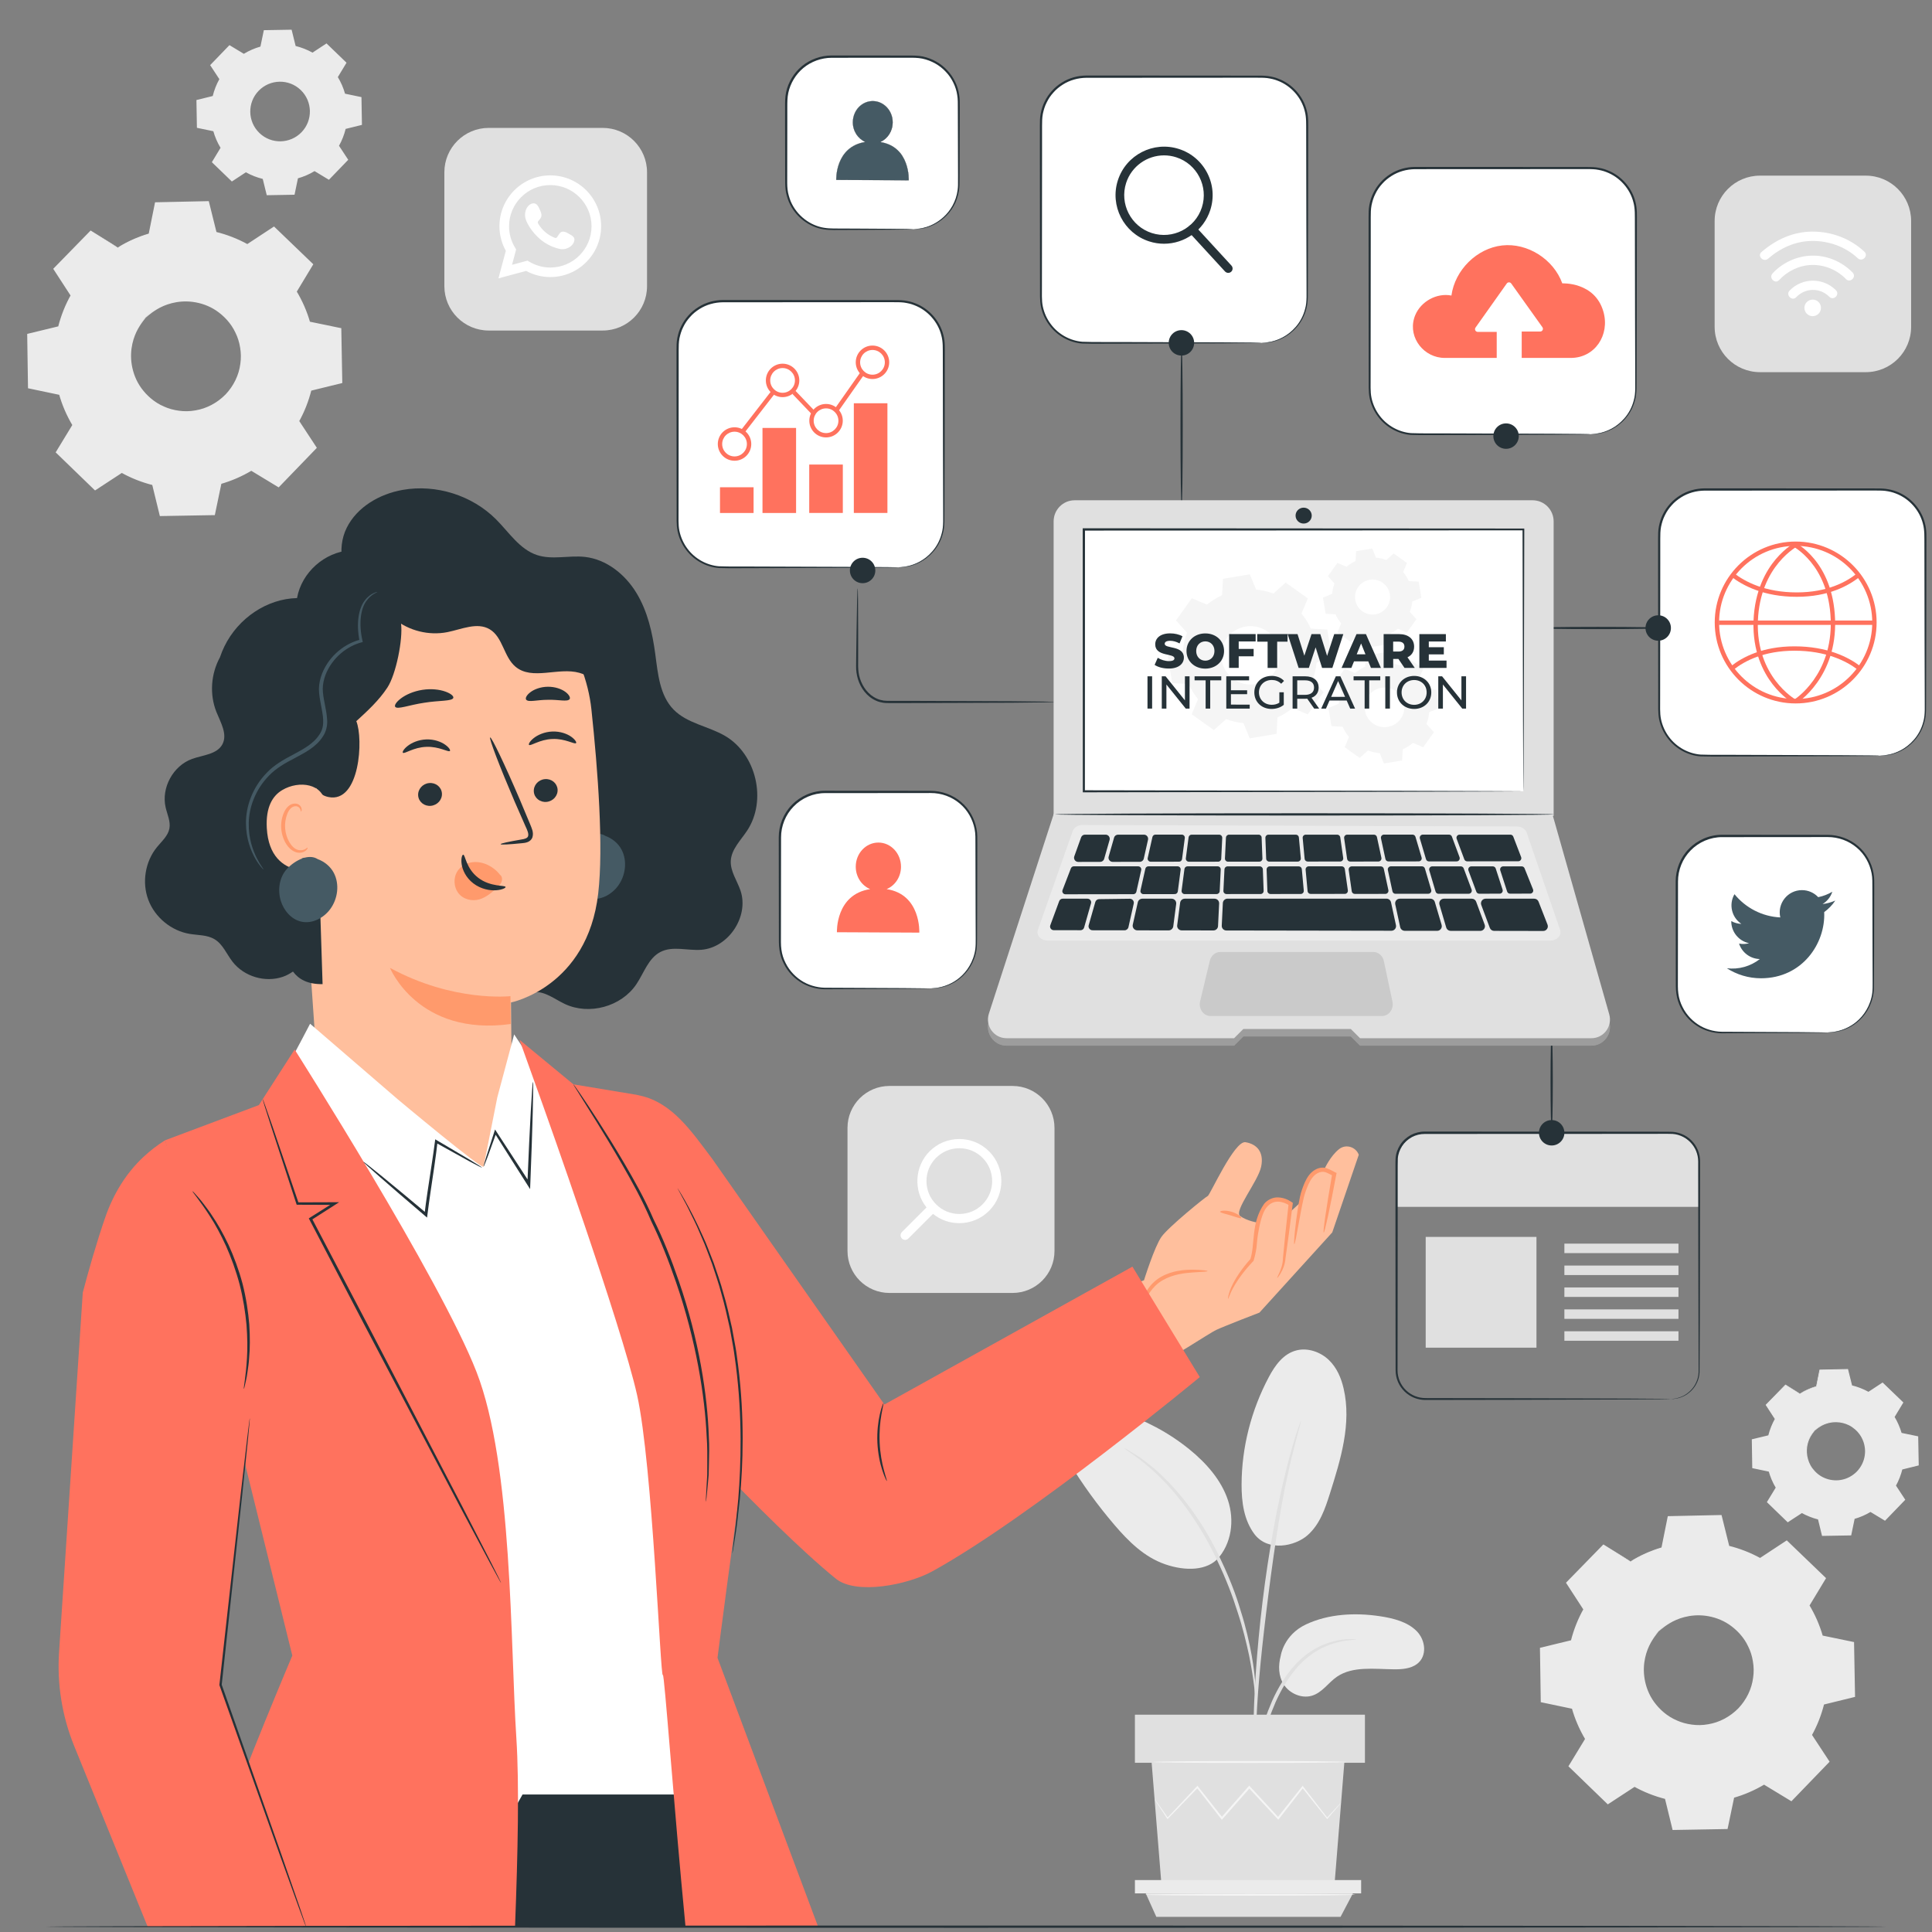 <?xml version="1.0" encoding="utf-8"?>
<!-- Generator: Adobe Illustrator 24.3.0, SVG Export Plug-In . SVG Version: 6.00 Build 0)  -->
<svg version="1.1" xmlns="http://www.w3.org/2000/svg" xmlns:xlink="http://www.w3.org/1999/xlink" x="0px" y="0px"
	 viewBox="0 0 442.3 442.3" style="enable-background:new 0 0 442.3 442.3;" xml:space="preserve">
<rect x="0" y="0" width="442.3" height="442.3" fill="#808080" stroke="none"/>
<style type="text/css">
	.st0{fill:#E0E0E0;}
	.st1{fill:#FFFFFF;}
	.st2{fill-rule:evenodd;clip-rule:evenodd;fill:#FFFFFF;}
	.st3{fill:#EBEBEB;}
	.st4{fill:#F5F5F5;}
	.st5{display:none;}
	.st6{display:inline;}
	.st7{fill:#263238;}
	.st8{fill:#FF725E;}
	.st9{fill:#455A64;}
	.st10{opacity:0.3;}
	.st11{opacity:0.1;}
	.st12{fill:#FFBF9D;}
	.st13{fill:#FF9A6C;}
</style>
<g id="Background_Complete">
	<g>
		<g>
			<g>
				<g>
					<g>
						<path class="st0" d="M137.97,75.67h-26.08c-5.61,0-10.16-4.55-10.16-10.16V39.44c0-5.61,4.55-10.16,10.16-10.16h26.08
							c5.61,0,10.16,4.55,10.16,10.16v26.08C148.13,71.13,143.58,75.67,137.97,75.67z"/>
					</g>
				</g>
			</g>
		</g>
		<g>
			<g>
				<g>
					<g>
						<path class="st1" d="M114.11,63.73l1.69-6.31c-0.96-1.73-1.46-3.66-1.46-5.63c0-6.42,5.22-11.64,11.64-11.64
							c6.42,0,11.64,5.22,11.64,11.64c0,6.42-5.22,11.64-11.64,11.64c-1.93,0-3.83-0.49-5.54-1.41L114.11,63.73z M120.76,59.67
							l0.4,0.24c1.47,0.87,3.13,1.34,4.82,1.34c5.21,0,9.44-4.24,9.44-9.44c0-5.21-4.24-9.44-9.44-9.44c-5.21,0-9.44,4.24-9.44,9.44
							c0,1.72,0.48,3.41,1.38,4.9l0.24,0.4l-0.94,3.52L120.76,59.67z"/>
					</g>
				</g>
			</g>
		</g>
		<g>
			<g>
				<g>
					<g>
						<path class="st2" d="M130.18,53.49c-0.48-0.29-1.1-0.61-1.67-0.38c-0.43,0.18-0.71,0.86-0.99,1.2
							c-0.14,0.18-0.32,0.21-0.54,0.12c-1.63-0.65-2.87-1.73-3.77-3.23c-0.15-0.23-0.12-0.42,0.06-0.63
							c0.27-0.32,0.61-0.68,0.68-1.11c0.07-0.43-0.13-0.93-0.31-1.32c-0.23-0.49-0.48-1.19-0.97-1.46
							c-0.45-0.25-1.04-0.11-1.45,0.21c-0.69,0.56-1.03,1.45-1.02,2.33c0,0.25,0.03,0.5,0.09,0.74c0.14,0.58,0.41,1.12,0.71,1.63
							c0.23,0.39,0.47,0.76,0.74,1.12c0.87,1.18,1.95,2.21,3.2,2.98c0.63,0.38,1.3,0.72,2,0.95c0.78,0.26,1.48,0.53,2.33,0.37
							c0.89-0.17,1.76-0.72,2.11-1.57c0.1-0.25,0.16-0.53,0.1-0.8C131.38,54.08,130.63,53.76,130.18,53.49z"/>
					</g>
				</g>
			</g>
		</g>
	</g>
	<g>
		<g>
			<g>
				<g>
					<g>
						<g>
							<path class="st3" d="M373.29,357.48c2.27-1.37,4.69-2.41,7.18-3.12l1.48-7.1l12-0.21l1.73,7.05
								c2.52,0.62,4.97,1.57,7.28,2.87l6.07-3.98l8.64,8.34l-3.76,6.2c1.37,2.27,2.41,4.69,3.12,7.18l7.1,1.48l0.21,12l-7.05,1.73
								c-0.62,2.51-1.57,4.97-2.86,7.28l3.98,6.07l-8.34,8.64l-6.2-3.76c-2.27,1.37-4.69,2.41-7.18,3.12l-1.48,7.1l-12,0.21
								l-1.73-7.05c-2.52-0.62-4.97-1.57-7.28-2.87l-6.07,3.98l-8.64-8.34l3.76-6.2c-1.37-2.27-2.41-4.69-3.12-7.18l-7.1-1.48
								l-0.21-12l7.05-1.73c0.62-2.51,1.57-4.97,2.87-7.28l-3.98-6.07l8.34-8.64L373.29,357.48L373.29,357.48z M379.69,373.47
								c-4.94,5.12-4.8,13.27,0.32,18.21c5.12,4.94,13.27,4.8,18.21-0.32c4.94-5.12,4.8-13.27-0.32-18.21
								C392.78,368.21,384.63,368.35,379.69,373.47z"/>
						</g>
					</g>
				</g>
			</g>
		</g>
		<g>
			<g>
				<g>
					<g>
						<g>
							<g>
								<path class="st3" d="M379.69,373.47c0,0,0.67-0.95,2.4-2.1c1.69-1.13,4.65-2.38,8.4-1.99c1.85,0.21,3.87,0.81,5.71,2.03
									c1.82,1.22,3.54,2.95,4.62,5.2c0.57,1.11,0.96,2.33,1.17,3.62c0.23,1.28,0.26,2.63,0.07,3.96c-0.33,2.69-1.6,5.34-3.58,7.42
									c-2.01,2.05-4.62,3.42-7.3,3.84c-1.33,0.24-2.68,0.25-3.97,0.07c-1.29-0.17-2.53-0.52-3.65-1.04
									c-2.29-1-4.08-2.65-5.36-4.43c-1.28-1.8-1.96-3.8-2.23-5.64c-0.53-3.74,0.62-6.74,1.69-8.47
									C378.77,374.17,379.69,373.47,379.69,373.47c0.07,0.06-0.78,0.85-1.77,2.61c-0.97,1.74-2,4.67-1.42,8.24
									c0.29,1.76,0.97,3.66,2.21,5.36c1.24,1.68,2.96,3.24,5.14,4.17c1.07,0.49,2.25,0.81,3.47,0.97
									c1.22,0.17,2.49,0.15,3.75-0.08c2.53-0.41,4.98-1.7,6.89-3.64c1.87-1.97,3.07-4.46,3.39-7.01c0.19-1.27,0.16-2.54-0.05-3.75
									c-0.19-1.21-0.56-2.38-1.09-3.43c-1-2.14-2.62-3.81-4.34-4.99c-1.74-1.18-3.66-1.79-5.43-2.02
									c-3.59-0.45-6.49,0.68-8.19,1.71C380.51,372.66,379.75,373.54,379.69,373.47z"/>
							</g>
						</g>
					</g>
				</g>
			</g>
		</g>
		<g>
			<g>
				<g>
					<g>
						<g>
							<g>
								<path class="st3" d="M373.29,357.48c0,0.01-0.13-0.06-0.4-0.21c-0.29-0.17-0.68-0.39-1.19-0.69
									c-1.08-0.64-2.65-1.56-4.67-2.76l0.15-0.02c-2.12,2.22-4.91,5.15-8.29,8.69l0.02-0.23c1.21,1.83,2.56,3.87,4,6.05l0.07,0.11
									l-0.06,0.12c-1.18,2.14-2.17,4.57-2.82,7.23l-0.03,0.14l-0.14,0.04c-2.2,0.55-4.57,1.13-7.04,1.75l0.2-0.26
									c0.08,3.78,0.15,7.79,0.24,12l-0.23-0.28c2.2,0.45,4.62,0.95,7.11,1.46l0.18,0.04l0.05,0.18c0.66,2.32,1.69,4.78,3.1,7.1
									l0.1,0.16l-0.1,0.17c-1.16,1.92-2.45,4.05-3.75,6.21l-0.05-0.41c2.72,2.62,5.64,5.44,8.65,8.33l-0.43-0.04
									c1.89-1.24,3.96-2.6,6.06-3.98l0.18-0.12l0.19,0.1c2.12,1.18,4.59,2.19,7.2,2.82l0.21,0.05l0.05,0.21
									c0.54,2.21,1.13,4.62,1.73,7.05l-0.36-0.28c3.8-0.07,7.87-0.14,12-0.22l-0.35,0.29c0.47-2.24,0.97-4.67,1.48-7.1l0.05-0.22
									l0.21-0.06c2.36-0.67,4.81-1.7,7.08-3.08l0.01,0l0.19-0.11l0.19,0.11c2.08,1.26,4.15,2.52,6.2,3.76l-0.46,0.06
									c2.82-2.92,5.6-5.8,8.34-8.63l-0.04,0.45c-1.34-2.04-2.66-4.07-3.97-6.07l-0.12-0.18l0.11-0.19
									c1.27-2.28,2.22-4.71,2.83-7.19l0.05-0.21l0.21-0.05c2.38-0.58,4.73-1.16,7.05-1.72l-0.27,0.35c-0.07-4.1-0.13-8.1-0.2-12
									l0.27,0.33c-2.41-0.5-4.78-1-7.1-1.49l-0.2-0.04l-0.05-0.19c-0.72-2.55-1.77-4.94-3.07-7.1l-0.1-0.17l0.1-0.17
									c1.29-2.12,2.55-4.18,3.77-6.2l0.05,0.38c-3.03-2.94-5.89-5.71-8.62-8.36l0.35,0.03c-2.14,1.39-4.14,2.7-6.08,3.96
									l-0.14,0.09l-0.14-0.08c-2.42-1.35-4.84-2.27-7.21-2.86l-0.14-0.04l-0.03-0.14c-0.62-2.56-1.18-4.87-1.7-7.05l0.22,0.17
									c-4.65,0.06-8.61,0.11-12,0.16l0.16-0.13c-0.61,2.83-1.11,5.16-1.52,7.1l-0.02,0.07l-0.07,0.02
									c-2.54,0.71-4.33,1.54-5.49,2.11c-0.55,0.29-0.98,0.51-1.29,0.67C373.43,357.42,373.29,357.49,373.29,357.48
									c0-0.01,0.14-0.1,0.4-0.27c0.27-0.17,0.69-0.42,1.27-0.73c1.15-0.61,2.93-1.48,5.48-2.23l-0.08,0.09
									c0.39-1.94,0.86-4.27,1.43-7.11l0.03-0.13l0.13,0c3.39-0.07,7.35-0.16,12-0.26l0.17,0l0.04,0.17
									c0.54,2.18,1.11,4.48,1.75,7.04l-0.18-0.18c2.41,0.59,4.89,1.51,7.35,2.87l-0.27,0.01c1.93-1.27,3.93-2.59,6.06-3.99
									l0.19-0.12l0.16,0.16c2.74,2.63,5.61,5.39,8.65,8.32l0.18,0.17l-0.13,0.21c-1.22,2.02-2.46,4.08-3.75,6.21l0-0.33
									c1.34,2.21,2.42,4.65,3.16,7.25l-0.25-0.23c2.33,0.48,4.69,0.97,7.11,1.47l0.27,0.05l0,0.27c0.07,3.9,0.15,7.9,0.22,12
									l0.01,0.28l-0.27,0.07c-2.32,0.57-4.66,1.15-7.05,1.73l0.26-0.26c-0.62,2.54-1.59,5.03-2.9,7.37l-0.01-0.37
									c1.31,2,2.64,4.02,3.98,6.06l0.16,0.24l-0.2,0.21c-2.74,2.84-5.52,5.72-8.34,8.64l-0.2,0.21l-0.25-0.15
									c-2.05-1.24-4.12-2.5-6.2-3.76h0.38l-0.01,0c-2.33,1.41-4.84,2.47-7.26,3.15l0.26-0.28c-0.51,2.44-1.01,4.86-1.48,7.1
									l-0.06,0.29l-0.29,0.01c-4.13,0.07-8.2,0.14-12,0.21l-0.29,0.01l-0.07-0.28c-0.59-2.43-1.18-4.84-1.72-7.05l0.26,0.26
									c-2.67-0.66-5.2-1.69-7.37-2.91l0.36-0.01c-2.1,1.38-4.18,2.73-6.07,3.97l-0.23,0.15l-0.2-0.19
									c-2.99-2.9-5.92-5.73-8.63-8.35l-0.19-0.18l0.14-0.22c1.31-2.16,2.6-4.28,3.77-6.2l0,0.33c-1.43-2.37-2.48-4.89-3.14-7.26
									l0.23,0.21c-2.48-0.52-4.9-1.03-7.1-1.49l-0.23-0.05l0-0.23c-0.06-4.21-0.13-8.22-0.18-12l0-0.21l0.2-0.05
									c2.48-0.6,4.85-1.18,7.05-1.71l-0.18,0.18c0.68-2.71,1.7-5.17,2.91-7.33l0.01,0.22c-1.42-2.19-2.75-4.24-3.95-6.08
									l-0.08-0.13l0.1-0.11c3.42-3.5,6.24-6.39,8.39-8.59l0.07-0.07l0.08,0.05c1.98,1.23,3.51,2.18,4.57,2.84
									c0.5,0.32,0.89,0.56,1.17,0.75C373.16,357.38,373.29,357.47,373.29,357.48z"/>
							</g>
						</g>
					</g>
				</g>
			</g>
		</g>
	</g>
	<g>
		<g>
			<g>
				<g>
					<g>
						<g>
							<path class="st3" d="M26.97,56.69c2.27-1.37,4.69-2.41,7.18-3.12l1.48-7.1l12-0.21l1.73,7.05c2.52,0.62,4.97,1.57,7.28,2.87
								l6.07-3.98l8.64,8.34l-3.76,6.2c1.37,2.27,2.41,4.69,3.12,7.18l7.1,1.48l0.21,12l-7.05,1.73c-0.62,2.51-1.57,4.97-2.86,7.28
								l3.98,6.07l-8.34,8.64l-6.2-3.76c-2.27,1.37-4.69,2.41-7.18,3.12l-1.48,7.1l-12,0.21l-1.73-7.05
								c-2.52-0.62-4.97-1.57-7.28-2.87l-6.07,3.98l-8.64-8.34l3.76-6.2c-1.37-2.27-2.41-4.69-3.12-7.18l-7.1-1.48l-0.21-12
								l7.05-1.73c0.62-2.51,1.57-4.97,2.87-7.28l-3.98-6.07l8.34-8.64L26.97,56.69L26.97,56.69z M33.36,72.68
								c-4.94,5.12-4.8,13.27,0.32,18.21c5.12,4.94,13.27,4.8,18.21-0.32c4.94-5.12,4.8-13.27-0.32-18.21
								C46.46,67.42,38.3,67.57,33.36,72.68z"/>
						</g>
					</g>
				</g>
			</g>
		</g>
		<g>
			<g>
				<g>
					<g>
						<g>
							<g>
								<path class="st3" d="M33.36,72.68c0,0,0.67-0.95,2.4-2.1c1.69-1.13,4.65-2.38,8.4-1.99c1.85,0.21,3.87,0.81,5.71,2.03
									c1.82,1.22,3.54,2.95,4.62,5.2c0.57,1.11,0.96,2.33,1.17,3.62c0.23,1.28,0.26,2.63,0.07,3.96c-0.33,2.69-1.6,5.34-3.58,7.42
									c-2.01,2.05-4.62,3.42-7.3,3.84c-1.33,0.24-2.68,0.25-3.97,0.07c-1.29-0.17-2.53-0.52-3.65-1.04
									c-2.29-1-4.08-2.65-5.36-4.43c-1.28-1.8-1.96-3.8-2.23-5.64c-0.53-3.74,0.62-6.74,1.69-8.47
									C32.44,73.39,33.36,72.68,33.36,72.68c0.07,0.06-0.78,0.85-1.77,2.61c-0.97,1.74-2,4.67-1.42,8.24
									c0.29,1.76,0.97,3.66,2.21,5.36c1.24,1.68,2.96,3.24,5.14,4.17c1.07,0.49,2.25,0.81,3.47,0.97
									c1.22,0.17,2.49,0.15,3.75-0.08c2.53-0.41,4.98-1.7,6.89-3.64c1.87-1.97,3.07-4.46,3.39-7.01c0.19-1.27,0.16-2.54-0.05-3.75
									c-0.19-1.21-0.56-2.38-1.09-3.43c-1-2.14-2.62-3.81-4.34-4.99c-1.74-1.18-3.66-1.79-5.43-2.02
									c-3.59-0.45-6.49,0.68-8.19,1.71C34.18,71.88,33.43,72.75,33.36,72.68z"/>
							</g>
						</g>
					</g>
				</g>
			</g>
		</g>
		<g>
			<g>
				<g>
					<g>
						<g>
							<g>
								<path class="st3" d="M26.97,56.69c0,0.01-0.13-0.06-0.4-0.21c-0.29-0.17-0.68-0.39-1.19-0.69
									c-1.08-0.64-2.65-1.56-4.67-2.76l0.15-0.02c-2.12,2.22-4.91,5.15-8.29,8.69l0.02-0.23c1.21,1.83,2.56,3.87,4,6.05l0.07,0.11
									l-0.06,0.12c-1.18,2.14-2.17,4.57-2.82,7.23l-0.03,0.14l-0.14,0.04c-2.2,0.55-4.57,1.13-7.04,1.75l0.2-0.26
									c0.08,3.78,0.15,7.79,0.24,12l-0.23-0.28c2.2,0.45,4.62,0.95,7.11,1.46l0.18,0.04l0.05,0.18c0.66,2.32,1.69,4.78,3.1,7.1
									l0.1,0.16l-0.1,0.17c-1.16,1.92-2.45,4.05-3.75,6.21l-0.05-0.41c2.72,2.62,5.65,5.44,8.65,8.33l-0.43-0.04
									c1.89-1.24,3.96-2.6,6.06-3.98l0.18-0.12l0.19,0.1c2.12,1.18,4.59,2.19,7.2,2.82l0.21,0.05l0.05,0.21
									c0.54,2.21,1.13,4.62,1.73,7.05l-0.36-0.28c3.8-0.07,7.87-0.14,12-0.22l-0.35,0.29c0.47-2.24,0.97-4.67,1.48-7.1l0.05-0.22
									l0.21-0.06c2.36-0.67,4.81-1.7,7.08-3.08l0.01,0l0.19-0.11l0.19,0.11c2.08,1.26,4.15,2.52,6.2,3.76l-0.46,0.06
									c2.82-2.92,5.6-5.8,8.34-8.63l-0.04,0.45c-1.34-2.04-2.66-4.07-3.97-6.07l-0.12-0.18l0.11-0.19
									c1.27-2.28,2.22-4.71,2.83-7.19l0.05-0.21l0.21-0.05c2.38-0.58,4.73-1.16,7.05-1.72l-0.27,0.35c-0.07-4.1-0.13-8.1-0.2-12
									l0.27,0.33c-2.41-0.5-4.78-1-7.1-1.49l-0.2-0.04l-0.05-0.19c-0.72-2.55-1.77-4.94-3.07-7.1l-0.1-0.17l0.1-0.17
									c1.29-2.12,2.55-4.18,3.77-6.19l0.05,0.38c-3.03-2.94-5.89-5.71-8.62-8.36l0.35,0.03c-2.14,1.39-4.14,2.7-6.08,3.96
									l-0.14,0.09l-0.14-0.08c-2.42-1.35-4.84-2.27-7.21-2.86l-0.14-0.04l-0.03-0.14c-0.62-2.56-1.18-4.87-1.7-7.05l0.22,0.17
									c-4.65,0.06-8.61,0.11-12,0.16l0.16-0.13c-0.61,2.83-1.11,5.16-1.52,7.1l-0.02,0.07l-0.07,0.02
									c-2.54,0.71-4.33,1.54-5.49,2.11c-0.55,0.29-0.98,0.51-1.29,0.67C27.1,56.64,26.97,56.7,26.97,56.69
									c0-0.01,0.14-0.1,0.4-0.27c0.27-0.17,0.69-0.42,1.27-0.73c1.15-0.61,2.93-1.48,5.48-2.23l-0.08,0.09
									c0.39-1.94,0.86-4.27,1.43-7.11l0.03-0.13l0.13,0c3.39-0.07,7.35-0.16,12-0.26l0.17,0l0.04,0.17
									c0.54,2.18,1.11,4.48,1.75,7.04l-0.18-0.18c2.41,0.59,4.89,1.51,7.35,2.87l-0.27,0.01c1.93-1.27,3.93-2.59,6.06-3.99
									l0.19-0.12l0.16,0.16c2.74,2.63,5.61,5.39,8.65,8.32l0.18,0.17l-0.13,0.21c-1.22,2.02-2.46,4.08-3.75,6.21l0-0.33
									c1.34,2.21,2.42,4.65,3.16,7.25l-0.25-0.23c2.33,0.48,4.69,0.97,7.11,1.47l0.27,0.05l0,0.27c0.07,3.9,0.15,7.9,0.22,12
									l0.01,0.28l-0.27,0.07c-2.32,0.57-4.66,1.15-7.05,1.73l0.26-0.26c-0.62,2.54-1.59,5.03-2.9,7.37l-0.01-0.37
									c1.31,2,2.64,4.02,3.98,6.06l0.16,0.24l-0.2,0.21c-2.74,2.84-5.52,5.72-8.34,8.64l-0.2,0.21l-0.25-0.15
									c-2.05-1.24-4.12-2.5-6.2-3.76h0.38l-0.01,0c-2.33,1.41-4.84,2.47-7.26,3.15l0.26-0.28c-0.51,2.44-1.01,4.86-1.48,7.1
									l-0.06,0.29l-0.29,0c-4.13,0.07-8.2,0.14-12,0.21l-0.29,0.01l-0.07-0.28c-0.59-2.43-1.18-4.84-1.72-7.05l0.26,0.26
									c-2.67-0.66-5.2-1.69-7.37-2.91l0.36-0.01c-2.1,1.38-4.18,2.73-6.07,3.97l-0.23,0.15l-0.2-0.19
									c-2.99-2.9-5.92-5.73-8.63-8.35l-0.19-0.18l0.14-0.22c1.31-2.16,2.6-4.28,3.77-6.2l0,0.33c-1.43-2.37-2.48-4.89-3.14-7.26
									l0.23,0.21c-2.48-0.52-4.9-1.03-7.1-1.49l-0.23-0.05l0-0.23c-0.06-4.21-0.13-8.22-0.18-12l0-0.21l0.2-0.05
									c2.48-0.6,4.85-1.18,7.05-1.71l-0.18,0.18c0.68-2.71,1.7-5.17,2.91-7.33l0.01,0.22c-1.42-2.19-2.75-4.24-3.95-6.08
									l-0.08-0.13l0.1-0.11c3.42-3.5,6.24-6.39,8.39-8.59l0.07-0.07l0.08,0.05c1.98,1.23,3.51,2.18,4.57,2.84
									c0.5,0.32,0.89,0.56,1.17,0.75C26.83,56.59,26.97,56.68,26.97,56.69z"/>
							</g>
						</g>
					</g>
				</g>
			</g>
		</g>
	</g>
	<g>
		<g>
			<g>
				<g>
					<g>
						<g>
							<path class="st3" d="M412.04,319.06c1.2-0.73,2.48-1.28,3.8-1.65l0.78-3.76l6.36-0.11l0.92,3.73
								c1.33,0.33,2.63,0.83,3.86,1.52l3.21-2.11l4.58,4.42l-1.99,3.29c0.73,1.2,1.28,2.48,1.65,3.8l3.76,0.78l0.11,6.36l-3.73,0.92
								c-0.33,1.33-0.83,2.63-1.52,3.86l2.11,3.21l-4.42,4.58l-3.29-1.99c-1.2,0.73-2.48,1.28-3.8,1.65l-0.78,3.76l-6.36,0.11
								l-0.92-3.73c-1.33-0.33-2.63-0.83-3.86-1.52l-3.21,2.11l-4.58-4.42l1.99-3.29c-0.73-1.2-1.28-2.48-1.65-3.8l-3.76-0.78
								l-0.11-6.36l3.73-0.92c0.33-1.33,0.83-2.63,1.52-3.86l-2.11-3.21l4.42-4.58L412.04,319.06L412.04,319.06z M415.43,327.53
								c-2.62,2.71-2.54,7.03,0.17,9.65c2.71,2.62,7.03,2.54,9.65-0.17c2.62-2.71,2.54-7.03-0.17-9.65
								C422.36,324.75,418.04,324.82,415.43,327.53z"/>
						</g>
					</g>
				</g>
			</g>
		</g>
		<g>
			<g>
				<g>
					<g>
						<g>
							<path class="st3" d="M55.82,12.32c1.2-0.73,2.48-1.28,3.8-1.65l0.78-3.76l6.36-0.11l0.92,3.73c1.33,0.33,2.63,0.83,3.86,1.52
								l3.21-2.11l4.58,4.42l-1.99,3.29c0.73,1.2,1.28,2.48,1.65,3.8l3.76,0.78l0.11,6.36l-3.73,0.92
								c-0.33,1.33-0.83,2.63-1.52,3.86l2.11,3.21l-4.42,4.58l-3.29-1.99c-1.2,0.73-2.48,1.28-3.8,1.65l-0.78,3.76l-6.36,0.11
								l-0.92-3.73c-1.33-0.33-2.63-0.83-3.86-1.52l-3.21,2.11l-4.58-4.42l1.99-3.29c-0.73-1.2-1.28-2.48-1.65-3.8l-3.76-0.78
								l-0.11-6.36l3.73-0.92c0.33-1.33,0.83-2.63,1.52-3.86l-2.11-3.21l4.42-4.58L55.82,12.32L55.82,12.32z M59.21,20.79
								c-2.62,2.71-2.54,7.03,0.17,9.65c2.71,2.62,7.03,2.54,9.65-0.17c2.62-2.71,2.54-7.03-0.17-9.65
								C66.15,18,61.83,18.08,59.21,20.79z"/>
						</g>
					</g>
				</g>
			</g>
		</g>
		<g>
			<g>
				<g>
					<g>
						<g>
							<g>
								<path class="st3" d="M415.43,327.53c0,0,0.36-0.5,1.27-1.11c0.9-0.6,2.46-1.26,4.45-1.05c0.98,0.11,2.05,0.43,3.03,1.07
									c0.97,0.65,1.88,1.56,2.45,2.76c0.3,0.59,0.51,1.24,0.62,1.92c0.12,0.68,0.14,1.39,0.04,2.1c-0.17,1.43-0.85,2.83-1.89,3.93
									c-1.07,1.09-2.45,1.81-3.87,2.03c-0.71,0.13-1.42,0.13-2.1,0.04c-0.68-0.09-1.34-0.27-1.94-0.55
									c-1.21-0.53-2.16-1.41-2.84-2.35c-0.68-0.95-1.04-2.01-1.18-2.99c-0.28-1.98,0.33-3.57,0.9-4.49
									C414.94,327.91,415.43,327.53,415.43,327.53c0.04,0.03-0.41,0.45-0.94,1.38c-0.51,0.92-1.06,2.47-0.75,4.37
									c0.16,0.93,0.51,1.94,1.17,2.84c0.66,0.89,1.57,1.72,2.72,2.21c0.57,0.26,1.19,0.43,1.84,0.51
									c0.65,0.09,1.32,0.08,1.99-0.04c1.34-0.22,2.64-0.9,3.65-1.93c0.99-1.04,1.63-2.37,1.8-3.71c0.1-0.67,0.09-1.35-0.03-1.99
									c-0.1-0.64-0.3-1.26-0.58-1.82c-0.53-1.13-1.39-2.02-2.3-2.64c-0.92-0.63-1.94-0.95-2.88-1.07
									c-1.9-0.24-3.44,0.36-4.34,0.91C415.86,327.11,415.46,327.57,415.43,327.53z"/>
							</g>
						</g>
					</g>
				</g>
			</g>
		</g>
		<g>
			<g>
				<g>
					<g>
						<g>
							<g>
								<path class="st3" d="M412.04,319.06c0,0.01-0.07-0.03-0.21-0.11c-0.15-0.09-0.36-0.21-0.63-0.36
									c-0.57-0.34-1.4-0.83-2.48-1.46l0.08-0.01c-1.12,1.18-2.6,2.73-4.39,4.6l0.01-0.12c0.64,0.97,1.36,2.05,2.12,3.21l0.04,0.06
									l-0.03,0.06c-0.62,1.13-1.15,2.42-1.49,3.83l-0.02,0.08l-0.08,0.02c-1.16,0.29-2.42,0.6-3.73,0.93l0.11-0.14
									c0.04,2,0.08,4.13,0.13,6.36l-0.12-0.15c1.17,0.24,2.45,0.5,3.77,0.78l0.1,0.02l0.03,0.09c0.35,1.23,0.9,2.53,1.64,3.76
									l0.05,0.09l-0.05,0.09c-0.62,1.02-1.3,2.14-1.99,3.29l-0.03-0.22c1.44,1.39,2.99,2.88,4.58,4.41l-0.23-0.02
									c1-0.66,2.1-1.38,3.21-2.11l0.09-0.06l0.1,0.05c1.12,0.63,2.43,1.16,3.81,1.5l0.11,0.03l0.03,0.11
									c0.29,1.17,0.6,2.45,0.92,3.73l-0.19-0.15c2.01-0.04,4.17-0.07,6.36-0.11l-0.19,0.15c0.25-1.19,0.51-2.47,0.78-3.76
									l0.02-0.12l0.11-0.03c1.25-0.35,2.55-0.9,3.75-1.63l0,0l0.1-0.06l0.1,0.06c1.1,0.67,2.2,1.33,3.29,1.99l-0.24,0.03
									c1.49-1.55,2.97-3.07,4.42-4.58l-0.02,0.24c-0.71-1.08-1.41-2.15-2.11-3.22l-0.06-0.1l0.06-0.1c0.68-1.21,1.18-2.5,1.5-3.81
									l0.03-0.11l0.11-0.03c1.26-0.31,2.51-0.61,3.73-0.91l-0.14,0.18c-0.04-2.17-0.07-4.29-0.11-6.36l0.14,0.17
									c-1.28-0.27-2.53-0.53-3.76-0.79l-0.1-0.02l-0.03-0.1c-0.38-1.35-0.94-2.61-1.63-3.76l-0.05-0.09l0.05-0.09
									c0.68-1.13,1.35-2.22,2-3.28l0.03,0.2c-1.61-1.56-3.12-3.03-4.57-4.43l0.19,0.02c-1.13,0.74-2.19,1.43-3.22,2.1l-0.07,0.05
									l-0.07-0.04c-1.28-0.72-2.57-1.2-3.82-1.52l-0.08-0.02l-0.02-0.08c-0.33-1.36-0.62-2.58-0.9-3.74l0.11,0.09
									c-2.46,0.03-4.56,0.06-6.36,0.08l0.08-0.07c-0.32,1.5-0.59,2.73-0.81,3.76l-0.01,0.04l-0.04,0.01
									c-1.35,0.38-2.29,0.82-2.91,1.12c-0.29,0.15-0.52,0.27-0.68,0.36C412.11,319.03,412.04,319.07,412.04,319.06
									c0-0.01,0.07-0.05,0.21-0.14c0.15-0.09,0.37-0.22,0.67-0.39c0.61-0.32,1.55-0.78,2.9-1.18l-0.04,0.05
									c0.21-1.03,0.46-2.26,0.76-3.77l0.01-0.07l0.07,0c1.8-0.04,3.9-0.09,6.36-0.14l0.09,0l0.02,0.09
									c0.29,1.15,0.59,2.38,0.93,3.73l-0.09-0.09c1.28,0.31,2.59,0.8,3.9,1.52l-0.15,0.01c1.02-0.67,2.08-1.37,3.21-2.11l0.1-0.07
									l0.09,0.08c1.45,1.39,2.97,2.86,4.58,4.41l0.09,0.09l-0.07,0.11c-0.64,1.07-1.31,2.16-1.99,3.29l0-0.18
									c0.71,1.17,1.28,2.47,1.68,3.84l-0.13-0.12c1.23,0.26,2.49,0.51,3.76,0.78l0.14,0.03l0,0.14c0.04,2.07,0.08,4.19,0.12,6.36
									l0,0.15l-0.14,0.04c-1.23,0.3-2.47,0.61-3.73,0.92l0.14-0.14c-0.33,1.35-0.84,2.67-1.53,3.91l-0.01-0.2
									c0.7,1.06,1.4,2.13,2.11,3.21l0.08,0.13l-0.11,0.11c-1.45,1.5-2.92,3.03-4.42,4.58l-0.11,0.11l-0.13-0.08
									c-1.09-0.66-2.18-1.32-3.29-1.99h0.2l0,0c-1.23,0.75-2.56,1.31-3.85,1.67l0.14-0.15c-0.27,1.29-0.54,2.58-0.78,3.76
									l-0.03,0.15l-0.16,0c-2.19,0.04-4.35,0.07-6.36,0.11l-0.15,0l-0.04-0.15c-0.32-1.29-0.63-2.56-0.91-3.73l0.14,0.14
									c-1.41-0.35-2.76-0.9-3.9-1.54l0.19-0.01c-1.11,0.73-2.21,1.45-3.22,2.1l-0.12,0.08l-0.1-0.1
									c-1.59-1.54-3.13-3.03-4.57-4.42l-0.1-0.1l0.07-0.12c0.7-1.14,1.38-2.27,2-3.28l0,0.17c-0.76-1.26-1.31-2.59-1.66-3.85
									l0.12,0.11c-1.32-0.28-2.6-0.55-3.76-0.79l-0.12-0.03l0-0.12c-0.03-2.23-0.07-4.36-0.1-6.36l0-0.11l0.11-0.03
									c1.31-0.32,2.57-0.62,3.74-0.9l-0.09,0.09c0.36-1.44,0.9-2.74,1.54-3.88l0,0.12c-0.75-1.16-1.46-2.25-2.09-3.22l-0.04-0.07
									l0.06-0.06c1.81-1.85,3.31-3.39,4.44-4.55l0.04-0.04l0.04,0.03c1.05,0.65,1.86,1.16,2.42,1.51c0.27,0.17,0.47,0.3,0.62,0.4
									C411.96,319.01,412.04,319.06,412.04,319.06z"/>
							</g>
						</g>
					</g>
				</g>
			</g>
		</g>
	</g>
	<g>
		<g>
			<g>
				<g>
					<g>
						<path class="st3" d="M299.01,371.87c5.15-2.41,11.21-2.72,16.93-1.86c3.07,0.46,6.27,1.29,8.36,3.38
							c2.09,2.09,2.49,5.77,0.09,7.56c-1.43,1.07-3.42,1.23-5.27,1.21c-4.48-0.05-9.44-0.76-13.02,1.68
							c-2.04,1.39-3.4,3.7-5.84,4.39c-2.39,0.67-5.08-0.61-6.34-2.56c-1.27-1.95-1.31-4.39-0.72-6.59
							C293.2,379.09,293.83,374.3,299.01,371.87z"/>
					</g>
				</g>
			</g>
			<g>
				<g>
					<g>
						<path class="st3" d="M287.21,351.25c3.15,4.07,9.27,2.72,12.11,0.24c2.84-2.49,4.04-6.09,5.13-9.53
							c2.49-7.85,5.01-16.09,3.15-24.08c-0.55-2.39-1.54-4.77-3.4-6.55c-1.85-1.77-4.71-2.83-7.31-2.2c-3.09,0.74-5,3.48-6.39,6.08
							c-4.07,7.65-6.23,16.14-6.26,24.64C284.23,343.81,284.74,347.97,287.21,351.25"/>
					</g>
				</g>
			</g>
			<g>
				<g>
					<g>
						<path class="st3" d="M278.57,357.09c3.42-3.67,4.07-9.03,2.55-13.64c-1.52-4.6-4.96-8.52-8.92-11.72
							c-4.64-3.75-10.1-6.67-15.97-8.53c-2.31-0.74-4.75-1.32-7.18-1.11c-2.44,0.21-4.89,1.34-6.03,3.3
							c-1.68,2.9-0.07,6.42,1.67,9.3c3.07,5.06,6.58,9.9,10.49,14.47c3.14,3.67,6.75,7.29,11.54,8.95
							c4.79,1.66,9.77,1.46,12.31-1.55"/>
					</g>
				</g>
			</g>
			<g>
				<g>
					<g>
						<g>
							<path class="st0" d="M287,412.69c0.06,0,0.15-0.66,0.28-1.85c0.14-1.35,0.33-3.04,0.54-5.05c0.26-2.13,0.6-4.65,1.25-7.41
								c0.65-2.75,1.67-5.72,2.97-8.74c1.35-3,3-5.73,4.93-7.91c1.91-2.19,4.14-3.78,6.23-4.69c2.09-0.93,3.96-1.31,5.25-1.48
								c1.3-0.12,2.03-0.21,2.03-0.27c0-0.05-0.73-0.06-2.07-0.03c-1.33,0.08-3.28,0.38-5.47,1.29c-2.21,0.89-4.57,2.5-6.58,4.73
								c-2.02,2.23-3.73,5.02-5.11,8.07c-1.33,3.07-2.33,6.08-2.95,8.89c-0.62,2.8-0.9,5.36-1.09,7.5
								c-0.18,2.14-0.24,3.88-0.28,5.08C286.93,412.02,286.94,412.68,287,412.69z"/>
						</g>
					</g>
				</g>
			</g>
			<g>
				<g>
					<g>
						<g>
							<path class="st0" d="M287.39,408.8c0.03,0,0.05-0.3,0.05-0.86c0-0.65,0-1.46-0.01-2.46c-0.01-2.13-0.01-5.22,0.12-9.02
								c0.21-7.62,0.93-15.81,2.33-27.37c1.32-10.87,3.1-23.51,4.98-31.74c0.4-1.87,0.81-3.55,1.19-5.03
								c0.36-1.48,0.67-2.75,0.97-3.78c0.26-0.97,0.47-1.76,0.63-2.39c0.14-0.55,0.19-0.84,0.17-0.85
								c-0.03-0.01-0.14,0.27-0.33,0.81c-0.21,0.62-0.47,1.4-0.79,2.35c-0.35,1.02-0.71,2.29-1.12,3.76
								c-0.43,1.47-0.87,3.15-1.31,5.01c-1.86,7.45-3.82,17.86-5.23,29.45c-1.4,11.58-2.03,22.13-2.09,29.76
								c-0.05,3.82,0.04,6.91,0.15,9.04c0.07,1,0.12,1.81,0.17,2.45C287.32,408.51,287.36,408.8,287.39,408.8z"/>
						</g>
					</g>
				</g>
			</g>
			<g>
				<g>
					<g>
						<g>
							<path class="st0" d="M287.44,388.46c0.06,0,0.05-0.91-0.02-2.57c-0.1-1.65-0.35-4.03-0.87-6.95
								c-0.54-2.91-1.3-6.37-2.5-10.13c-0.52-1.72-1.73-5.83-4.68-11.98c-3.88-8.33-9.15-15.14-13.73-19.36
								c-1.08-1.12-2.27-1.93-3.23-2.72c-0.5-0.38-0.93-0.76-1.38-1.06c-0.45-0.28-0.87-0.54-1.25-0.78
								c-1.51-0.93-2.35-1.43-2.38-1.38c-0.14,0.17,3.38,2.04,7.82,6.32c4.42,4.27,9.54,11.03,13.39,19.29
								c2.15,4.48,3.64,8.48,4.7,11.87c1.23,3.72,2.04,7.14,2.66,10.03c0.58,2.89,0.92,5.25,1.13,6.88
								C287.26,387.56,287.38,388.46,287.44,388.46z"/>
						</g>
					</g>
				</g>
			</g>
		</g>
		<g>
			<g>
				<g>
					<polygon class="st0" points="263.65,403.56 265.9,431.48 305.51,431.48 307.76,403.56 					"/>
				</g>
			</g>
		</g>
		<g>
			<g>
				<g>
					<rect x="259.82" y="392.55" class="st0" width="52.66" height="11.01"/>
				</g>
			</g>
		</g>
		<g>
			<g>
				<g>
					<polygon class="st3" points="259.82,430.41 259.82,433.46 262.3,433.46 311.61,433.46 311.61,430.41 					"/>
				</g>
			</g>
		</g>
		<g>
			<g>
				<g>
					<polygon class="st0" points="264.72,438.83 262.3,433.46 309.73,433.46 306.9,438.83 					"/>
				</g>
			</g>
		</g>
		<g>
			<g>
				<g>
					<g>
						<path class="st4" d="M307.02,412.68c0.01,0.01-0.05,0.09-0.18,0.26c-0.16,0.19-0.35,0.42-0.59,0.71
							c-0.56,0.65-1.34,1.55-2.31,2.67l-0.1,0.12l-0.1-0.12c-1.45-1.82-3.39-4.24-5.67-7.1h0.33c-1.69,2.16-3.56,4.57-5.58,7.16
							l-0.18,0.22l-0.2-0.21c-2.06-2.22-4.3-4.63-6.62-7.13l0.38,0c-0.11,0.13-0.24,0.27-0.36,0.41c-2.05,2.33-4.04,4.59-5.92,6.72
							l-0.2,0.22l-0.18-0.23c-2.01-2.57-3.89-4.98-5.58-7.15l0.32,0.01c-2.75,2.84-5.09,5.25-6.88,7.1l-0.12,0.13l-0.09-0.14
							c-0.91-1.38-1.63-2.48-2.15-3.28c-0.23-0.36-0.41-0.64-0.55-0.87c-0.12-0.2-0.18-0.31-0.17-0.31
							c0.01-0.01,0.09,0.09,0.23,0.28c0.16,0.22,0.36,0.5,0.61,0.84c0.55,0.78,1.31,1.86,2.26,3.22l-0.22-0.02
							c1.76-1.87,4.06-4.31,6.77-7.18l0.17-0.18l0.15,0.2c1.71,2.17,3.61,4.56,5.63,7.12l-0.38-0.01c1.87-2.14,3.86-4.4,5.9-6.73
							c0.12-0.14,0.25-0.28,0.36-0.41l0.19-0.21l0.19,0.21c2.32,2.51,4.55,4.92,6.6,7.15l-0.37,0.01c2.04-2.57,3.93-4.97,5.64-7.12
							l0.17-0.21l0.16,0.21c2.23,2.89,4.13,5.34,5.55,7.18l-0.2-0.01c1.01-1.1,1.82-1.97,2.4-2.61c0.26-0.27,0.47-0.49,0.64-0.67
							C306.93,412.75,307.01,412.68,307.02,412.68z"/>
					</g>
				</g>
			</g>
		</g>
		<g>
			<g>
				<g>
					<g>
						<path class="st4" d="M308.31,403.38c0,0.12-9.92,0.22-22.16,0.22c-12.24,0-22.17-0.1-22.17-0.22c0-0.12,9.92-0.22,22.17-0.22
							C298.38,403.15,308.31,403.25,308.31,403.38z"/>
					</g>
				</g>
			</g>
		</g>
		<g>
			<g>
				<g>
					<g>
						<path class="st4" d="M310.31,433.76c0,0.12-10.79,0.22-24.09,0.22c-13.31,0-24.09-0.1-24.09-0.22
							c0-0.12,10.78-0.22,24.09-0.22C299.52,433.54,310.31,433.64,310.31,433.76z"/>
					</g>
				</g>
			</g>
		</g>
	</g>
	<g>
		<g>
			<g>
				<g>
					<g>
						<path class="st0" d="M231.8,296h-28.17c-5.31,0-9.61-4.3-9.61-9.61v-28.17c0-5.31,4.3-9.61,9.61-9.61h28.17
							c5.31,0,9.61,4.3,9.61,9.61v28.17C241.41,291.7,237.11,296,231.8,296z"/>
					</g>
				</g>
			</g>
		</g>
		<g>
			<g>
				<g>
					<g>
						<path class="st1" d="M207.22,283.85c-0.28,0-0.55-0.11-0.74-0.31c-0.41-0.41-0.41-1.08,0-1.49l5.63-5.63
							c-3.04-3.79-2.74-9.39,0.7-12.84c1.82-1.82,4.24-2.82,6.81-2.82c2.57,0,4.99,1,6.81,2.82c3.75,3.76,3.75,9.87,0,13.62
							c-1.82,1.82-4.24,2.82-6.81,2.82c-2.22,0-4.3-0.73-6.03-2.12l-5.63,5.63C207.77,283.74,207.5,283.85,207.22,283.85z
							 M219.62,262.87c-2.01,0-3.9,0.78-5.32,2.2c-1.42,1.42-2.2,3.31-2.2,5.32s0.78,3.9,2.2,5.32c1.42,1.42,3.31,2.21,5.32,2.21
							c2.01,0,3.9-0.78,5.32-2.21c1.42-1.42,2.2-3.31,2.2-5.32s-0.78-3.9-2.2-5.32C223.53,263.65,221.64,262.87,219.62,262.87z"/>
					</g>
				</g>
			</g>
		</g>
	</g>
	<g>
		<g>
			<g>
				<g>
					<g>
						<g>
							<path class="st0" d="M427.14,85.2h-24.22c-5.73,0-10.38-4.65-10.38-10.38V50.59c0-5.74,4.65-10.38,10.38-10.38h24.22
								c5.74,0,10.38,4.65,10.38,10.38v24.22C437.53,80.55,432.88,85.2,427.14,85.2z"/>
						</g>
					</g>
				</g>
			</g>
		</g>
		<g>
			<g>
				<g>
					<g>
						<path class="st1" d="M416.88,70.49c0,1.05-0.86,1.89-1.9,1.89c-1.05,0-1.89-0.86-1.89-1.9c0-1.05,0.86-1.89,1.9-1.89
							C416.04,68.59,416.89,69.44,416.88,70.49z"/>
					</g>
					<g>
						<g>
							<path class="st1" d="M411.2,68.05c2.08-2.19,5.47-2.25,7.6-0.1c0.97,0.98,2.48-0.52,1.51-1.5
								c-2.93-2.95-7.74-2.94-10.62,0.09C408.75,67.53,410.25,69.05,411.2,68.05L411.2,68.05z"/>
						</g>
					</g>
					<g>
						<g>
							<path class="st1" d="M404.76,59.23c2.88-2.49,6.32-4.06,10.18-4.07c3.82-0.01,7.59,1.35,10.38,3.97
								c1,0.94,2.52-0.56,1.51-1.5c-3.2-3.01-7.5-4.62-11.89-4.61c-4.43,0.01-8.38,1.82-11.69,4.69
								C402.22,58.61,403.72,60.12,404.76,59.23L404.76,59.23z"/>
						</g>
					</g>
					<g>
						<g>
							<path class="st1" d="M407.3,64.12c1.93-2.09,4.64-3.4,7.5-3.46c2.94-0.07,5.78,1.14,7.82,3.24c0.96,0.98,2.47-0.52,1.51-1.5
								c-2.42-2.49-5.85-3.96-9.33-3.88c-3.4,0.08-6.7,1.58-9.01,4.08C404.87,63.61,406.36,65.13,407.3,64.12L407.3,64.12z"/>
						</g>
					</g>
				</g>
			</g>
		</g>
	</g>
</g>
<g id="Background_Simple" class="st5">
	<g class="st6">
		<path class="st4" d="M389.15,78.38l-1.99-3.28c-16.78-27.65-47.12-44.32-79.11-42.3c-4.11,0.26-8.21,0.82-12.25,1.68
			c-29.08,6.23-54.39,28.22-64.88,56.39c-6.17,16.57-7.89,35.64-19.6,48.79c-15.24,17.11-41.1,17.65-63.84,16.94
			s-48.63-0.1-63.79,17.08c-9.5,10.76-12.51,26.06-11.75,40.47c2.03,38.15,28.61,72.26,62.42,89.22
			c33.81,16.95,73.61,18.47,110.61,11.02c51.83-10.45,101.12-39.14,130.75-83.46S412.86,126.22,389.15,78.38z"/>
	</g>
	<g class="st6">
		<circle class="st4" cx="90.06" cy="54.63" r="25.69"/>
	</g>
	<g class="st6">
		
			<ellipse transform="matrix(0.707 -0.707 0.707 0.707 -168.959 329.115)" class="st4" cx="312.8" cy="368.51" rx="25.69" ry="25.69"/>
	</g>
</g>
<g id="Icons">
	<g>
		<g>
			<path class="st7" d="M355.23,236.36c0.14,0,0.26,5.04,0.26,11.26c0,6.22-0.12,11.26-0.26,11.26c-0.14,0-0.26-5.04-0.26-11.26
				C354.97,241.41,355.08,236.36,355.23,236.36z"/>
		</g>
	</g>
	<g>
		<g>
			<path class="st7" d="M270.51,116.22c-0.14,0-0.26-8.4-0.26-18.76c0-10.36,0.12-18.76,0.26-18.76c0.14,0,0.26,8.4,0.26,18.76
				C270.77,107.82,270.66,116.22,270.51,116.22z"/>
		</g>
	</g>
	<g>
		<g>
			<path class="st7" d="M241.51,160.7c0,0.02-0.24,0.04-0.69,0.05c-0.51,0.01-1.17,0.03-1.99,0.05c-1.79,0.02-4.26,0.05-7.3,0.08
				c-6.22,0.02-14.71,0.05-24.09,0.08c-1.18,0-2.34,0-3.48,0c-0.57,0-1.15,0.01-1.74-0.07c-0.58-0.1-1.15-0.23-1.67-0.48
				c-2.14-0.94-3.52-2.92-4.13-4.89c-0.31-1-0.44-2.02-0.43-3.01c0.01-0.96,0.02-1.9,0.03-2.81c0.02-1.81,0.05-3.5,0.07-5.04
				c0.06-3.04,0.1-5.52,0.13-7.3c0.03-0.82,0.05-1.48,0.06-1.98c0.02-0.45,0.04-0.69,0.06-0.69c0.02,0,0.03,0.24,0.05,0.69
				c0.01,0.51,0.02,1.17,0.04,1.99c0.01,1.79,0.02,4.26,0.03,7.3c0,1.55,0,3.23,0,5.04c0.05,1.81-0.21,3.78,0.43,5.67
				c0.6,1.87,1.91,3.72,3.88,4.57c0.48,0.23,1.01,0.35,1.54,0.44c0.53,0.07,1.09,0.06,1.67,0.06c1.15,0,2.31,0,3.48,0
				c9.38,0.03,17.87,0.06,24.09,0.08c3.04,0.03,5.52,0.06,7.3,0.08c0.82,0.02,1.48,0.04,1.99,0.05
				C241.27,160.66,241.51,160.68,241.51,160.7z"/>
		</g>
	</g>
	<g>
		<g>
			<g>
				<g>
					<g>
						<g>
							<path class="st1" d="M288.87,78.49h-40.18c-5.74,0-10.38-4.65-10.38-10.38V27.93c0-5.74,4.65-10.38,10.38-10.38h40.18
								c5.74,0,10.38,4.65,10.38,10.38v40.18C299.25,73.84,294.6,78.49,288.87,78.49z"/>
						</g>
						<g>
							<g>
								<path class="st7" d="M288.87,78.49c0-0.05,0.8,0.01,2.26-0.31c1.43-0.34,3.62-1.17,5.49-3.33c0.93-1.06,1.74-2.46,2.16-4.13
									c0.48-1.66,0.3-3.57,0.33-5.6c-0.01-4.06-0.02-8.69-0.04-13.79c-0.01-5.11-0.02-10.71-0.03-16.72c0-1.5,0-3.03-0.01-4.58
									c-0.02-1.56,0.08-3.13-0.34-4.64c-0.75-3.04-3.1-5.75-6.2-6.92c-0.76-0.31-1.58-0.48-2.41-0.6
									c-0.82-0.09-1.68-0.08-2.55-0.08c-1.73,0-3.48,0-5.25,0c-3.54,0-7.15,0-10.83,0.01c-7.35,0-14.97,0-22.76,0.01
									c-1.9,0.02-3.79,0.54-5.37,1.55c-0.79,0.5-1.53,1.1-2.14,1.8c-0.63,0.68-1.16,1.46-1.56,2.3c-0.43,0.82-0.69,1.72-0.88,2.61
									c-0.17,0.91-0.18,1.81-0.18,2.76c0,1.87,0,3.73,0,5.56c-0.01,7.35-0.01,14.45-0.02,21.21c0,3.38-0.01,6.67-0.01,9.88
									c0.03,1.6-0.11,3.19,0.2,4.67c0.31,1.49,0.95,2.88,1.83,4.05c1.75,2.38,4.49,3.82,7.21,4.04c2.75,0.1,5.46,0.04,8,0.06
									c10.21,0.03,18.47,0.06,24.21,0.08c2.84,0.02,5.06,0.04,6.58,0.05c0.74,0.01,1.31,0.02,1.71,0.03
									C288.67,78.47,288.87,78.49,288.87,78.49s-0.2,0.02-0.58,0.03c-0.41,0.01-0.97,0.01-1.71,0.03
									c-1.52,0.01-3.74,0.03-6.58,0.05c-5.74,0.02-14,0.05-24.21,0.08c-2.56-0.02-5.22,0.06-8.04-0.03
									c-2.84-0.22-5.69-1.72-7.52-4.19c-0.92-1.22-1.6-2.67-1.92-4.23c-0.32-1.57-0.19-3.17-0.22-4.76c0-3.2-0.01-6.5-0.01-9.88
									c0-6.76-0.01-13.85-0.02-21.21c0-1.84,0-3.69,0-5.56c0-0.92,0-1.91,0.19-2.85c0.19-0.94,0.47-1.88,0.92-2.75
									c0.42-0.87,0.98-1.69,1.64-2.41c0.65-0.74,1.42-1.37,2.25-1.89c1.67-1.07,3.65-1.61,5.65-1.63c7.8,0,15.41,0,22.76,0.01
									c3.68,0,7.29,0,10.83,0.01c1.77,0,3.52,0,5.25,0c0.86,0,1.73-0.01,2.61,0.09c0.86,0.12,1.72,0.3,2.52,0.63
									c3.24,1.22,5.69,4.07,6.47,7.25c0.44,1.6,0.33,3.22,0.34,4.76c0,1.55,0,3.08-0.01,4.58c-0.01,6.01-0.02,11.61-0.03,16.72
									c-0.01,5.11-0.03,9.73-0.04,13.79c-0.04,2.01,0.13,3.95-0.38,5.66c-0.44,1.71-1.29,3.13-2.25,4.2
									c-1.93,2.19-4.17,2.99-5.62,3.3c-0.74,0.14-1.32,0.21-1.7,0.2C289.07,78.5,288.87,78.49,288.87,78.49z"/>
							</g>
						</g>
					</g>
				</g>
			</g>
		</g>
	</g>
	<g>
		<g>
			<g>
				<g>
					<g>
						<g>
							<path class="st1" d="M364.12,99.41h-40.18c-5.73,0-10.38-4.65-10.38-10.38V48.85c0-5.74,4.65-10.38,10.38-10.38h40.18
								c5.74,0,10.38,4.65,10.38,10.38v40.18C374.5,94.76,369.85,99.41,364.12,99.41z"/>
						</g>
						<g>
							<g>
								<path class="st7" d="M364.12,99.41c0-0.05,0.8,0.01,2.26-0.31c1.43-0.34,3.62-1.17,5.49-3.33c0.93-1.06,1.74-2.46,2.16-4.13
									c0.48-1.66,0.3-3.57,0.33-5.6c-0.01-4.06-0.02-8.69-0.04-13.79c-0.01-5.11-0.02-10.71-0.03-16.72c0-1.5,0-3.03-0.01-4.58
									c-0.02-1.56,0.08-3.13-0.34-4.64c-0.75-3.04-3.1-5.75-6.2-6.92c-0.76-0.31-1.58-0.48-2.41-0.6
									c-0.82-0.09-1.68-0.08-2.55-0.08c-1.73,0-3.48,0-5.25,0c-3.54,0-7.15,0-10.83,0.01c-7.35,0-14.97,0-22.76,0.01
									c-1.9,0.02-3.79,0.54-5.37,1.55c-0.79,0.5-1.53,1.1-2.14,1.8c-0.63,0.68-1.16,1.46-1.56,2.3c-0.43,0.82-0.69,1.72-0.88,2.61
									c-0.17,0.91-0.18,1.81-0.18,2.76c0,1.87,0,3.73,0,5.56c-0.01,7.35-0.01,14.45-0.02,21.21c0,3.38-0.01,6.67-0.01,9.88
									c0.03,1.6-0.11,3.19,0.2,4.67c0.31,1.49,0.95,2.88,1.83,4.05c1.76,2.38,4.49,3.82,7.21,4.04c2.75,0.1,5.46,0.04,8,0.06
									c10.21,0.03,18.47,0.06,24.21,0.08c2.84,0.02,5.06,0.04,6.58,0.05c0.74,0.01,1.31,0.02,1.71,0.03
									C363.92,99.39,364.12,99.41,364.12,99.41s-0.2,0.02-0.58,0.03c-0.41,0.01-0.97,0.01-1.71,0.03
									c-1.52,0.01-3.74,0.03-6.58,0.05c-5.74,0.02-14,0.05-24.21,0.08c-2.56-0.02-5.22,0.06-8.04-0.03
									c-2.84-0.22-5.69-1.72-7.52-4.19c-0.92-1.22-1.6-2.67-1.92-4.23c-0.32-1.57-0.19-3.17-0.22-4.76c0-3.2-0.01-6.5-0.01-9.88
									c0-6.76-0.01-13.85-0.02-21.21c0-1.84,0-3.69,0-5.56c0-0.92,0-1.91,0.19-2.85c0.19-0.94,0.47-1.88,0.92-2.75
									c0.43-0.87,0.98-1.69,1.64-2.41c0.65-0.74,1.42-1.37,2.25-1.89c1.67-1.07,3.65-1.61,5.65-1.63c7.8,0,15.41,0,22.76,0.01
									c3.68,0,7.29,0,10.83,0.01c1.77,0,3.52,0,5.25,0c0.86,0,1.73-0.01,2.61,0.09c0.86,0.12,1.72,0.3,2.52,0.63
									c3.24,1.22,5.69,4.07,6.47,7.25c0.44,1.6,0.33,3.22,0.34,4.76c0,1.55,0,3.08-0.01,4.58c-0.01,6.01-0.02,11.61-0.03,16.72
									c-0.01,5.11-0.03,9.73-0.04,13.79c-0.04,2.01,0.13,3.95-0.38,5.66c-0.44,1.71-1.29,3.13-2.25,4.2
									c-1.93,2.19-4.17,2.99-5.62,3.3c-0.74,0.14-1.32,0.21-1.7,0.2C364.31,99.42,364.12,99.41,364.12,99.41z"/>
							</g>
						</g>
					</g>
				</g>
			</g>
		</g>
	</g>
	<g>
		<g>
			<g>
				<g>
					<g>
						<g>
							<path class="st1" d="M430.4,173h-40.18c-5.74,0-10.38-4.65-10.38-10.38v-40.18c0-5.74,4.65-10.38,10.38-10.38h40.18
								c5.74,0,10.38,4.65,10.38,10.38v40.18C440.78,168.35,436.13,173,430.4,173z"/>
						</g>
						<g>
							<g>
								<path class="st7" d="M430.4,173c0-0.05,0.8,0.01,2.26-0.31c1.43-0.34,3.62-1.17,5.49-3.33c0.93-1.06,1.74-2.46,2.16-4.13
									c0.48-1.66,0.3-3.57,0.33-5.6c-0.01-4.06-0.02-8.69-0.04-13.79c-0.01-5.11-0.02-10.71-0.03-16.72c0-1.5,0-3.03-0.01-4.58
									c-0.02-1.56,0.08-3.13-0.34-4.64c-0.75-3.04-3.1-5.75-6.2-6.92c-0.76-0.31-1.58-0.48-2.41-0.6
									c-0.82-0.09-1.68-0.08-2.55-0.08c-1.73,0-3.48,0-5.25,0c-3.54,0-7.15,0-10.83,0.01c-7.35,0-14.97,0-22.76,0.01
									c-1.9,0.02-3.79,0.54-5.37,1.55c-0.79,0.5-1.53,1.1-2.14,1.8c-0.63,0.68-1.16,1.46-1.56,2.3c-0.43,0.82-0.69,1.72-0.88,2.61
									c-0.17,0.91-0.18,1.81-0.18,2.76c0,1.87,0,3.73,0,5.56c-0.01,7.35-0.01,14.45-0.02,21.21c0,3.38-0.01,6.67-0.01,9.88
									c0.03,1.6-0.11,3.19,0.2,4.67c0.31,1.49,0.95,2.88,1.83,4.05c1.76,2.38,4.49,3.82,7.21,4.04c2.75,0.1,5.46,0.04,8,0.06
									c10.21,0.03,18.47,0.06,24.21,0.08c2.84,0.02,5.06,0.04,6.58,0.05c0.74,0.01,1.31,0.02,1.71,0.03
									C430.2,172.99,430.4,173,430.4,173s-0.2,0.02-0.58,0.03c-0.41,0.01-0.97,0.01-1.71,0.03c-1.52,0.01-3.74,0.03-6.58,0.05
									c-5.74,0.02-14,0.05-24.21,0.08c-2.56-0.02-5.22,0.06-8.04-0.03c-2.84-0.22-5.69-1.72-7.52-4.19
									c-0.92-1.22-1.6-2.67-1.92-4.23c-0.32-1.57-0.19-3.17-0.22-4.76c0-3.2-0.01-6.5-0.01-9.88c0-6.76-0.01-13.85-0.02-21.21
									c0-1.84,0-3.69,0-5.56c0-0.92,0-1.91,0.19-2.85c0.19-0.94,0.47-1.88,0.92-2.75c0.43-0.87,0.98-1.69,1.64-2.41
									c0.65-0.74,1.42-1.37,2.25-1.89c1.67-1.07,3.65-1.61,5.65-1.63c7.8,0,15.41,0,22.76,0.01c3.68,0,7.29,0,10.83,0.01
									c1.77,0,3.52,0,5.25,0c0.86,0,1.73-0.01,2.61,0.09c0.86,0.12,1.72,0.3,2.52,0.63c3.24,1.22,5.69,4.07,6.47,7.25
									c0.44,1.6,0.33,3.22,0.34,4.76c0,1.55,0,3.08-0.01,4.58c-0.01,6.01-0.02,11.61-0.03,16.72c-0.01,5.11-0.03,9.73-0.04,13.79
									c-0.04,2.01,0.13,3.95-0.38,5.66c-0.44,1.71-1.29,3.13-2.25,4.2c-1.93,2.19-4.17,2.99-5.62,3.3
									c-0.74,0.14-1.32,0.21-1.7,0.2C430.6,173.01,430.4,173,430.4,173z"/>
							</g>
						</g>
					</g>
				</g>
			</g>
		</g>
	</g>
	<g>
		<g>
			<g>
				<g>
					<g>
						<g>
							<path class="st1" d="M205.68,129.88H165.5c-5.74,0-10.38-4.65-10.38-10.38V79.32c0-5.74,4.65-10.38,10.38-10.38h40.18
								c5.74,0,10.38,4.65,10.38,10.38v40.18C216.06,125.23,211.41,129.88,205.68,129.88z"/>
						</g>
						<g>
							<g>
								<path class="st7" d="M205.68,129.88c0-0.05,0.8,0.01,2.26-0.31c1.43-0.34,3.62-1.17,5.49-3.33
									c0.93-1.06,1.74-2.46,2.16-4.13c0.48-1.66,0.3-3.57,0.33-5.6c-0.01-4.06-0.02-8.69-0.04-13.79
									c-0.01-5.11-0.02-10.71-0.03-16.72c0-1.5,0-3.03-0.01-4.58c-0.02-1.56,0.08-3.13-0.34-4.64c-0.75-3.04-3.1-5.75-6.2-6.92
									c-0.76-0.31-1.58-0.48-2.41-0.6c-0.82-0.09-1.68-0.08-2.55-0.08c-1.73,0-3.48,0-5.25,0c-3.54,0-7.15,0-10.83,0.01
									c-7.35,0-14.97,0-22.76,0.01c-1.9,0.02-3.79,0.54-5.37,1.55c-0.79,0.5-1.53,1.1-2.14,1.8c-0.63,0.68-1.16,1.46-1.56,2.3
									c-0.43,0.82-0.69,1.72-0.88,2.61c-0.17,0.91-0.18,1.81-0.18,2.76c0,1.87,0,3.73,0,5.56c-0.01,7.35-0.01,14.45-0.02,21.21
									c0,3.38-0.01,6.67-0.01,9.88c0.03,1.6-0.11,3.19,0.2,4.67c0.31,1.49,0.95,2.88,1.83,4.06c1.76,2.38,4.49,3.82,7.21,4.04
									c2.75,0.1,5.46,0.04,8,0.06c10.21,0.03,18.47,0.06,24.21,0.08c2.84,0.02,5.06,0.04,6.58,0.05c0.74,0.01,1.31,0.02,1.71,0.03
									C205.48,129.87,205.68,129.88,205.68,129.88s-0.2,0.02-0.58,0.03c-0.41,0.01-0.97,0.01-1.71,0.03
									c-1.52,0.01-3.74,0.03-6.58,0.05c-5.74,0.02-14,0.05-24.21,0.08c-2.56-0.02-5.22,0.06-8.04-0.03
									c-2.84-0.22-5.69-1.72-7.52-4.19c-0.92-1.22-1.6-2.67-1.92-4.23c-0.32-1.57-0.19-3.17-0.22-4.76c0-3.2-0.01-6.5-0.01-9.88
									c0-6.76-0.01-13.85-0.02-21.21c0-1.84,0-3.69,0-5.56c0-0.92,0-1.91,0.19-2.85c0.19-0.94,0.47-1.88,0.92-2.75
									c0.43-0.87,0.98-1.69,1.64-2.41c0.65-0.74,1.42-1.37,2.25-1.89c1.67-1.07,3.65-1.61,5.65-1.63c7.8,0,15.41,0,22.76,0.01
									c3.68,0,7.29,0,10.83,0.01c1.77,0,3.52,0,5.25,0c0.86,0,1.73-0.01,2.61,0.09c0.86,0.12,1.72,0.3,2.52,0.63
									c3.24,1.22,5.69,4.07,6.47,7.25c0.44,1.6,0.33,3.22,0.34,4.76c0,1.55,0,3.08-0.01,4.58c-0.01,6.01-0.02,11.61-0.03,16.72
									c-0.01,5.11-0.03,9.73-0.04,13.79c-0.04,2.01,0.13,3.95-0.38,5.66c-0.44,1.71-1.29,3.13-2.25,4.2
									c-1.93,2.19-4.17,2.99-5.62,3.3c-0.74,0.14-1.32,0.21-1.7,0.2C205.88,129.89,205.68,129.88,205.68,129.88z"/>
							</g>
						</g>
					</g>
				</g>
			</g>
		</g>
	</g>
	<g>
		<g>
			<path class="st7" d="M381.25,143.77c0,0.14-6.92,0.26-15.45,0.26c-8.54,0-15.45-0.12-15.45-0.26s6.92-0.26,15.45-0.26
				C374.34,143.51,381.25,143.62,381.25,143.77z"/>
		</g>
	</g>
	<g>
		<g>
			<rect x="164.83" y="111.55" class="st8" width="7.69" height="5.89"/>
		</g>
		<g>
			<rect x="174.56" y="97.97" class="st8" width="7.69" height="19.47"/>
		</g>
		<g>
			<rect x="185.26" y="106.35" class="st8" width="7.69" height="11.08"/>
		</g>
		<g>
			<rect x="195.47" y="92.32" class="st8" width="7.69" height="25.11"/>
		</g>
		<g>
			<path class="st8" d="M168.16,105.48c-2.11,0-3.83-1.72-3.83-3.83c0-2.11,1.72-3.83,3.83-3.83c2.11,0,3.83,1.72,3.83,3.83
				C171.99,103.77,170.27,105.48,168.16,105.48z M168.16,98.83c-1.56,0-2.83,1.27-2.83,2.83c0,1.56,1.27,2.83,2.83,2.83
				c1.56,0,2.83-1.27,2.83-2.83C170.99,100.1,169.72,98.83,168.16,98.83z"/>
		</g>
		<g>
			<path class="st8" d="M179.16,90.92c-2.11,0-3.83-1.72-3.83-3.83c0-2.11,1.72-3.83,3.83-3.83c2.11,0,3.83,1.72,3.83,3.83
				C182.99,89.2,181.27,90.92,179.16,90.92z M179.16,84.26c-1.56,0-2.83,1.27-2.83,2.83c0,1.56,1.27,2.83,2.83,2.83
				c1.56,0,2.83-1.27,2.83-2.83C181.99,85.53,180.72,84.26,179.16,84.26z"/>
		</g>
		<g>
			<path class="st8" d="M189.11,100.14c-2.11,0-3.83-1.72-3.83-3.83c0-2.11,1.72-3.83,3.83-3.83c2.11,0,3.83,1.72,3.83,3.83
				C192.94,98.43,191.22,100.14,189.11,100.14z M189.11,93.49c-1.56,0-2.83,1.27-2.83,2.83s1.27,2.83,2.83,2.83
				c1.56,0,2.83-1.27,2.83-2.83S190.67,93.49,189.11,93.49z"/>
		</g>
		<g>
			<path class="st8" d="M199.74,86.77c-2.11,0-3.83-1.72-3.83-3.83c0-2.11,1.72-3.83,3.83-3.83c2.11,0,3.83,1.72,3.83,3.83
				C203.57,85.05,201.85,86.77,199.74,86.77z M199.74,80.12c-1.56,0-2.83,1.27-2.83,2.83c0,1.56,1.27,2.83,2.83,2.83
				c1.56,0,2.83-1.27,2.83-2.83C202.57,81.38,201.3,80.12,199.74,80.12z"/>
		</g>
		<g>
			
				<rect x="189.02" y="89.27" transform="matrix(0.575 -0.818 0.818 0.575 9.17 197.189)" class="st8" width="10.74" height="1"/>
		</g>
		<g>
			
				<rect x="183.57" y="88.82" transform="matrix(0.723 -0.691 0.691 0.723 -12.7 152.801)" class="st8" width="1" height="6.8"/>
		</g>
		<g>
			
				<rect x="167.81" y="93.92" transform="matrix(0.613 -0.79 0.79 0.613 -7.492 173.542)" class="st8" width="11.3" height="1"/>
		</g>
	</g>
	<g>
		<path class="st7" d="M200.39,130.6c0,1.61-1.3,2.91-2.91,2.91c-1.61,0-2.91-1.3-2.91-2.91c0-1.61,1.3-2.91,2.91-2.91
			C199.09,127.69,200.39,128.99,200.39,130.6z"/>
	</g>
	<g>
		<path class="st7" d="M273.38,78.49c0,1.61-1.3,2.91-2.91,2.91c-1.61,0-2.91-1.3-2.91-2.91c0-1.61,1.3-2.91,2.91-2.91
			C272.07,75.58,273.38,76.88,273.38,78.49z"/>
	</g>
	<g>
		<path class="st7" d="M382.53,143.77c0,1.61-1.3,2.91-2.91,2.91c-1.61,0-2.91-1.3-2.91-2.91s1.3-2.91,2.91-2.91
			C381.23,140.85,382.53,142.16,382.53,143.77z"/>
	</g>
	<g>
		<path class="st7" d="M347.7,99.84c0,1.61-1.3,2.91-2.91,2.91c-1.61,0-2.91-1.3-2.91-2.91c0-1.61,1.3-2.91,2.91-2.91
			C346.4,96.93,347.7,98.23,347.7,99.84z"/>
	</g>
	<g>
		<g>
			<g>
				<g>
					<g>
						<g>
							<path class="st1" d="M209.11,52.48h-18.75c-5.74,0-10.38-4.65-10.38-10.38V23.35c0-5.74,4.65-10.38,10.38-10.38h18.75
								c5.74,0,10.38,4.65,10.38,10.38v18.75C219.5,47.83,214.85,52.48,209.11,52.48z"/>
						</g>
						<g>
							<g>
								<path class="st7" d="M209.11,52.48c0-0.03,0.49-0.02,1.41-0.16c0.91-0.13,2.28-0.45,3.79-1.36c1.49-0.9,3.16-2.41,4.16-4.71
									c0.5-1.14,0.82-2.45,0.85-3.86c0.02-1.42,0-2.94,0-4.52c-0.01-3.17-0.02-6.65-0.03-10.38c0-0.93,0-1.88-0.01-2.84
									c-0.01-0.97,0.03-1.94-0.14-2.89c-0.14-0.96-0.44-1.91-0.88-2.81c-0.43-0.9-1-1.75-1.71-2.49
									c-1.38-1.51-3.29-2.59-5.39-3.04c-1.05-0.21-2.13-0.21-3.26-0.2c-1.12,0-2.25,0-3.39,0c-4.56,0-9.29,0-14.13,0.01
									c-2.36,0.01-4.67,0.85-6.45,2.32c-1.77,1.47-2.99,3.52-3.46,5.7c-0.23,1.09-0.23,2.19-0.23,3.32c0,1.12,0,2.23,0,3.33
									c0,2.2-0.01,4.34-0.01,6.44c0,2.1-0.01,4.14-0.01,6.13c0,1-0.03,1.98,0.08,2.9c0.1,0.94,0.38,1.83,0.7,2.68
									c1.43,3.39,4.56,5.6,7.63,6.09c1.53,0.26,3.06,0.14,4.48,0.18c1.43,0.01,2.77,0.01,4.04,0.02c2.51,0.02,4.68,0.03,6.46,0.04
									c1.75,0.02,3.12,0.04,4.08,0.05c0.45,0.01,0.8,0.02,1.06,0.03C208.99,52.46,209.11,52.47,209.11,52.48
									c0,0.01-0.12,0.02-0.36,0.03c-0.27,0.01-0.62,0.02-1.06,0.03c-0.97,0.01-2.34,0.03-4.08,0.05
									c-1.78,0.01-3.95,0.03-6.46,0.04c-1.26,0.01-2.61,0.01-4.04,0.02c-1.43-0.03-2.94,0.11-4.55-0.15
									c-3.18-0.48-6.45-2.75-7.96-6.28c-0.34-0.89-0.64-1.82-0.75-2.8c-0.12-0.99-0.09-1.97-0.1-2.96c0-1.99-0.01-4.03-0.01-6.13
									c0-2.1-0.01-4.25-0.01-6.44c0-1.1,0-2.21,0-3.33c-0.01-1.11-0.01-2.28,0.23-3.43c0.49-2.29,1.77-4.44,3.63-5.99
									c1.87-1.54,4.3-2.43,6.78-2.44c4.84,0,9.56,0,14.13,0.01c1.14,0,2.27,0,3.39,0c1.11,0,2.26,0,3.36,0.22
									c2.2,0.47,4.2,1.61,5.64,3.2c0.74,0.78,1.33,1.67,1.78,2.61c0.46,0.94,0.77,1.93,0.91,2.94c0.18,1.01,0.13,2.01,0.14,2.96
									c0,0.96,0,1.91-0.01,2.84c-0.01,3.73-0.02,7.2-0.03,10.38c-0.01,1.59,0,3.09-0.03,4.53c-0.05,1.45-0.39,2.8-0.91,3.96
									c-1.05,2.35-2.79,3.88-4.32,4.77c-1.55,0.9-2.95,1.2-3.88,1.29C209.61,52.52,209.11,52.48,209.11,52.48z"/>
							</g>
						</g>
					</g>
				</g>
			</g>
		</g>
		<g>
			<g>
				<g>
					<g>
						<g>
							<path class="st9" d="M201.46,32.52c1.68-0.71,2.88-2.44,2.89-4.49c0.01-2.68-2.02-4.86-4.53-4.88
								c-2.51-0.01-4.56,2.15-4.57,4.83c-0.01,2.07,1.2,3.82,2.9,4.53c-7,1.06-6.69,8.67-6.69,8.67l16.56,0.08
								C208.02,41.26,208.4,33.56,201.46,32.52z"/>
							<path class="st7" d="M208.05,41.28h-0.02l-16.59-0.08l0-0.02c0-0.02-0.07-1.93,0.72-3.95c0.46-1.18,1.13-2.17,1.98-2.94
								c1.04-0.94,2.36-1.54,3.93-1.79c-1.73-0.76-2.84-2.53-2.84-4.52c0.01-1.3,0.49-2.53,1.35-3.44c0.86-0.91,2.01-1.41,3.22-1.41
								c0.01,0,0.01,0,0.02,0c2.52,0.01,4.57,2.21,4.56,4.9c-0.01,1.97-1.12,3.72-2.83,4.48c1.55,0.25,2.86,0.85,3.88,1.8
								c0.84,0.77,1.49,1.77,1.94,2.97c0.77,2.04,0.68,3.97,0.68,3.99L208.05,41.28z M191.48,41.16L208,41.23
								c0.01-0.23,0.04-2.04-0.68-3.95c-0.45-1.19-1.1-2.18-1.93-2.95c-1.04-0.96-2.36-1.56-3.94-1.8l-0.09-0.01l0.08-0.03
								c1.74-0.73,2.87-2.48,2.88-4.47c0.01-2.66-2.01-4.84-4.51-4.85c-0.01,0-0.01,0-0.02,0c-1.2,0-2.33,0.5-3.18,1.4
								c-0.86,0.91-1.34,2.12-1.34,3.41c-0.01,2.01,1.12,3.78,2.89,4.51l0.08,0.03l-0.09,0.01c-1.59,0.24-2.93,0.84-3.99,1.79
								c-0.84,0.76-1.5,1.74-1.96,2.92C191.46,39.14,191.48,40.93,191.48,41.16z"/>
						</g>
					</g>
				</g>
			</g>
		</g>
	</g>
	<g>
		<g>
			<g>
				<g>
					<g>
						<g>
							<path class="st1" d="M418.48,236.36h-24.22c-5.73,0-10.38-4.65-10.38-10.38v-24.22c0-5.74,4.65-10.38,10.38-10.38h24.22
								c5.73,0,10.38,4.65,10.38,10.38v24.22C428.86,231.72,424.21,236.36,418.48,236.36z"/>
						</g>
						<g>
							<g>
								<path class="st7" d="M418.48,236.36c0-0.04,0.57-0.01,1.63-0.19c1.05-0.19,2.62-0.61,4.29-1.79c1.64-1.16,3.35-3.18,4.03-6
									c0.37-1.39,0.27-2.95,0.28-4.61c-0.01-1.65-0.01-3.4-0.02-5.23c-0.01-3.67-0.02-7.68-0.03-11.99c0-1.08,0-2.17-0.01-3.29
									c-0.02-1.12,0.05-2.24-0.18-3.34c-0.42-2.2-1.58-4.35-3.4-5.87c-1.8-1.54-4.2-2.44-6.69-2.42c-2.54,0-5.13,0-7.77,0.01
									c-5.28,0-10.74,0-16.33,0.01c-2.74-0.02-5.4,1.14-7.25,3.06c-1.87,1.9-2.89,4.51-2.88,7.09
									c-0.01,5.28-0.01,10.37-0.02,15.22c0,2.42-0.01,4.79-0.01,7.09c0.01,1.15-0.05,2.29,0.11,3.36
									c0.14,1.08,0.47,2.12,0.95,3.06c0.93,1.9,2.44,3.4,4.14,4.37c1.72,0.96,3.62,1.36,5.43,1.31
									c7.31,0.03,13.24,0.06,17.37,0.08c2.03,0.02,3.61,0.04,4.72,0.05c0.52,0.01,0.93,0.02,1.23,0.03
									C418.33,236.35,418.48,236.36,418.48,236.36s-0.14,0.02-0.42,0.03c-0.3,0.01-0.71,0.01-1.23,0.03
									c-1.11,0.01-2.69,0.03-4.72,0.05c-4.13,0.02-10.06,0.05-17.37,0.08c-1.85,0.07-3.84-0.34-5.63-1.32
									c-1.78-1-3.36-2.55-4.33-4.53c-0.5-0.98-0.85-2.06-1-3.19c-0.17-1.14-0.12-2.28-0.13-3.42c0-2.3-0.01-4.66-0.01-7.09
									c0-4.85-0.01-9.94-0.02-15.22c-0.01-2.7,1.06-5.46,3.02-7.45c1.94-2.01,4.74-3.24,7.62-3.22c5.59,0,11.06,0,16.33,0.01
									c2.64,0,5.23,0,7.77,0.01c2.6-0.01,5.13,0.94,7,2.55c1.91,1.6,3.11,3.86,3.54,6.16c0.24,1.16,0.16,2.32,0.18,3.42
									c0,1.11,0,2.21-0.01,3.29c-0.01,4.31-0.02,8.33-0.03,11.99c-0.01,1.83-0.01,3.58-0.02,5.23c-0.02,1.64,0.07,3.23-0.32,4.68
									c-0.72,2.89-2.5,4.94-4.19,6.09c-1.71,1.18-3.32,1.57-4.39,1.73c-0.54,0.09-0.95,0.09-1.23,0.1
									C418.62,236.38,418.48,236.37,418.48,236.36z"/>
							</g>
						</g>
					</g>
				</g>
			</g>
		</g>
	</g>
	<g>
		<g>
			<g>
				<g>
					<g>
						<g>
							<path class="st1" d="M213.14,226.28h-24.22c-5.74,0-10.38-4.65-10.38-10.38v-24.22c0-5.74,4.65-10.38,10.38-10.38h24.22
								c5.74,0,10.38,4.65,10.38,10.38v24.22C223.52,221.63,218.87,226.28,213.14,226.28z"/>
						</g>
						<g>
							<g>
								<path class="st7" d="M213.14,226.28c0-0.04,0.57-0.01,1.63-0.19c1.05-0.19,2.62-0.61,4.29-1.79c1.64-1.16,3.35-3.18,4.03-6
									c0.37-1.39,0.27-2.95,0.28-4.61c-0.01-1.65-0.01-3.4-0.02-5.23c-0.01-3.67-0.02-7.68-0.03-11.99c0-1.08,0-2.17-0.01-3.29
									c-0.02-1.12,0.05-2.24-0.18-3.34c-0.42-2.2-1.58-4.35-3.4-5.87c-1.8-1.54-4.2-2.44-6.69-2.42c-2.54,0-5.13,0-7.77,0.01
									c-5.28,0-10.74,0-16.33,0.01c-2.74-0.02-5.4,1.14-7.25,3.06c-1.87,1.9-2.89,4.51-2.88,7.09
									c-0.01,5.28-0.01,10.37-0.02,15.22c0,2.42-0.01,4.79-0.01,7.09c0.01,1.15-0.05,2.28,0.11,3.36
									c0.14,1.08,0.47,2.12,0.95,3.06c0.93,1.9,2.44,3.4,4.14,4.37c1.72,0.96,3.62,1.36,5.43,1.31
									c7.31,0.03,13.24,0.06,17.37,0.08c2.03,0.02,3.62,0.04,4.72,0.05c0.52,0.01,0.93,0.02,1.23,0.03
									C213,226.26,213.14,226.27,213.14,226.28s-0.14,0.02-0.42,0.03c-0.3,0.01-0.71,0.01-1.23,0.03
									c-1.11,0.01-2.69,0.03-4.72,0.05c-4.13,0.02-10.06,0.05-17.37,0.08c-1.85,0.07-3.84-0.34-5.63-1.32
									c-1.78-1-3.36-2.55-4.33-4.53c-0.5-0.98-0.85-2.06-1-3.19c-0.17-1.14-0.12-2.28-0.13-3.42c0-2.3-0.01-4.66-0.01-7.09
									c0-4.85-0.01-9.94-0.02-15.22c-0.01-2.7,1.06-5.46,3.02-7.45c1.94-2.01,4.74-3.24,7.62-3.22c5.59,0,11.06,0,16.33,0.01
									c2.64,0,5.23,0,7.77,0.01c2.6-0.01,5.13,0.94,7,2.55c1.91,1.6,3.11,3.86,3.54,6.16c0.24,1.16,0.16,2.32,0.18,3.42
									c0,1.11,0,2.21-0.01,3.29c-0.01,4.31-0.02,8.33-0.03,11.99c-0.01,1.83-0.01,3.58-0.02,5.23c-0.02,1.64,0.07,3.23-0.32,4.68
									c-0.72,2.89-2.5,4.94-4.19,6.09c-1.71,1.18-3.32,1.57-4.39,1.73c-0.54,0.09-0.95,0.09-1.23,0.1
									C213.28,226.29,213.14,226.29,213.14,226.28z"/>
							</g>
						</g>
					</g>
				</g>
			</g>
		</g>
		<g>
			<g>
				<g>
					<g>
						<g>
							<path class="st8" d="M202.98,203.55c1.92-0.8,3.28-2.78,3.29-5.11c0.01-3.05-2.3-5.54-5.16-5.55
								c-2.86-0.01-5.19,2.45-5.2,5.5c-0.01,2.35,1.36,4.35,3.3,5.16c-7.97,1.2-7.61,9.87-7.61,9.87l18.86,0.09
								C210.46,213.51,210.89,204.75,202.98,203.55z"/>
						</g>
					</g>
				</g>
			</g>
		</g>
	</g>
	<g>
		<g>
			<path class="st7" d="M266.48,55.8c-1.13,0-2.27-0.17-3.4-0.54c-5.83-1.88-9.04-8.16-7.16-13.99c1.88-5.83,8.16-9.04,13.99-7.16
				c2.83,0.91,5.12,2.87,6.48,5.51c1.35,2.64,1.6,5.65,0.68,8.48l0,0C275.54,52.8,271.17,55.8,266.48,55.8z M266.49,35.57
				c-3.85,0-7.43,2.46-8.68,6.31c-1.54,4.78,1.09,9.93,5.87,11.47c4.78,1.54,9.93-1.09,11.47-5.87l0,0
				c1.54-4.78-1.09-9.93-5.87-11.47C268.36,35.71,267.42,35.57,266.49,35.57z"/>
		</g>
		<g>
			<path class="st7" d="M281.19,62.47c-0.27,0-0.54-0.11-0.74-0.32l-8.26-8.99c-0.37-0.41-0.35-1.04,0.06-1.41
				c0.41-0.37,1.04-0.35,1.41,0.06l8.26,8.99c0.37,0.41,0.35,1.04-0.06,1.41C281.67,62.38,281.43,62.47,281.19,62.47z"/>
		</g>
	</g>
	<g>
		<g>
			<path class="st8" d="M411.09,161.04c-10.22,0-18.53-8.31-18.53-18.53c0-10.22,8.31-18.53,18.53-18.53s18.53,8.31,18.53,18.53
				C429.62,152.73,421.31,161.04,411.09,161.04z M411.09,124.97c-9.67,0-17.53,7.87-17.53,17.53c0,9.67,7.87,17.53,17.53,17.53
				s17.53-7.87,17.53-17.53C428.62,132.84,420.76,124.97,411.09,124.97z"/>
		</g>
		<g>
			<path class="st8" d="M410.53,160.98c-0.1-0.05-2.45-1.38-4.75-4.37c-2.12-2.75-4.59-7.5-4.34-14.48
				c0.26-6.97,2.9-11.51,5.08-14.1c2.37-2.81,4.66-3.96,4.76-4.01l0.44,0.9c-0.09,0.04-8.81,4.51-9.28,17.25
				c-0.47,12.73,8.49,17.89,8.58,17.94L410.53,160.98z"/>
		</g>
		<g>
			<path class="st8" d="M411.35,160.97l-0.53-0.85c0.09-0.05,8.76-5.58,8.29-18.33c-0.47-12.73-8.82-16.82-8.9-16.86l0.42-0.9
				c0.37,0.17,8.98,4.36,9.48,17.73C420.61,155.1,411.45,160.91,411.35,160.97z"/>
		</g>
		<g>
			<path class="st8" d="M411.34,136.63c-7.51,0-12.34-2.55-15.08-4.69l0.62-0.79c2.61,2.04,7.24,4.47,14.47,4.47
				c6.99,0,11.42-2.42,13.9-4.45l0.63,0.77C423.26,134.09,418.62,136.63,411.34,136.63z"/>
		</g>
		<g>
			<path class="st8" d="M425.29,153.31c-2.61-1.98-7.25-4.34-14.47-4.34c-6.99,0-11.42,2.35-13.91,4.32l-0.62-0.78
				c2.61-2.07,7.25-4.54,14.53-4.54c7.5,0,12.34,2.47,15.08,4.55L425.29,153.31z"/>
		</g>
		<g>
			<rect x="393.51" y="142.06" class="st8" width="35.64" height="1"/>
		</g>
	</g>
	<g>
		<g>
			<g>
				<rect x="326.39" y="283.17" class="st0" width="25.36" height="25.36"/>
			</g>
			<g>
				<rect x="358.14" y="284.71" class="st0" width="26.12" height="2.17"/>
			</g>
			<g>
				<rect x="358.14" y="289.73" class="st0" width="26.12" height="2.17"/>
			</g>
			<g>
				<rect x="358.14" y="294.74" class="st0" width="26.12" height="2.17"/>
			</g>
			<g>
				<rect x="358.14" y="299.76" class="st0" width="26.12" height="2.17"/>
			</g>
			<g>
				<rect x="358.14" y="304.77" class="st0" width="26.12" height="2.17"/>
			</g>
		</g>
		<g>
			<path class="st0" d="M388.98,276.29h-69.26v-10.01c0-3.84,3.11-6.95,6.95-6.95h55.26c3.89,0,7.05,3.16,7.05,7.05V276.29z"/>
		</g>
		<g>
			<g>
				<g>
					<g>
						<g>
							<g>
								<path class="st7" d="M382.52,320.28c-0.01-0.06,0.91,0.08,2.45-0.54c0.76-0.31,1.64-0.88,2.42-1.8
									c0.77-0.91,1.41-2.22,1.48-3.78c-0.02-6.32-0.04-15.44-0.07-26.7c-0.01-5.64-0.02-11.81-0.03-18.44c0-0.83,0-1.66,0-2.51
									c0.02-0.85-0.02-1.66-0.28-2.46c-0.47-1.59-1.62-2.99-3.14-3.77c-0.76-0.39-1.6-0.63-2.46-0.69
									c-0.86-0.05-1.79-0.01-2.69-0.02c-1.82,0-3.66,0-5.52,0.01c-14.91,0.01-31.3,0.01-48.5,0.02c-1.04-0.01-2.06,0.25-2.97,0.73
									c-0.9,0.5-1.68,1.2-2.23,2.06c-0.54,0.86-0.91,1.84-0.97,2.85c-0.05,1.01-0.01,2.09-0.03,3.13c0,4.19,0,8.32,0,12.38
									c-0.01,8.11-0.01,15.94-0.02,23.4c0,1.86,0,3.7-0.01,5.52c0,0.91,0,1.81,0,2.71c0.01,0.9-0.06,1.79,0.13,2.61
									c0.33,1.68,1.38,3.16,2.77,4.05c0.69,0.45,1.47,0.76,2.27,0.91c0.79,0.16,1.62,0.11,2.46,0.12
									c6.63,0.01,12.8,0.02,18.44,0.03c11.26,0.03,20.38,0.06,26.71,0.08c3.14,0.02,5.58,0.04,7.26,0.05
									c0.82,0.01,1.44,0.02,1.89,0.03C382.31,320.26,382.52,320.28,382.52,320.28s-0.22,0.02-0.64,0.03
									c-0.44,0.01-1.07,0.01-1.89,0.03c-1.68,0.01-4.12,0.03-7.26,0.05c-6.32,0.02-15.44,0.05-26.71,0.08
									c-5.64,0.01-11.82,0.02-18.44,0.03c-0.82-0.01-1.67,0.06-2.54-0.12c-0.86-0.16-1.69-0.49-2.43-0.97
									c-1.49-0.96-2.61-2.54-2.97-4.34c-0.2-0.91-0.12-1.82-0.14-2.71c0-0.9,0-1.8,0-2.71c0-1.82,0-3.66-0.01-5.52
									c0-7.46-0.01-15.28-0.02-23.4c0-4.06,0-8.19,0-12.38c0.01-1.06-0.03-2.08,0.03-3.17c0.07-1.1,0.46-2.17,1.05-3.1
									c0.6-0.93,1.45-1.69,2.42-2.23c0.98-0.52,2.1-0.8,3.22-0.79c17.2,0.01,33.59,0.01,48.5,0.02c1.86,0,3.7,0,5.52,0.01
									c0.92,0.01,1.79-0.02,2.72,0.03c0.92,0.07,1.83,0.33,2.64,0.75c1.63,0.84,2.85,2.35,3.35,4.05
									c0.27,0.84,0.31,1.76,0.29,2.59c0,0.84,0,1.68,0,2.51c-0.01,6.63-0.02,12.8-0.03,18.44c-0.03,11.28-0.03,20.4-0.1,26.71
									c-0.08,1.61-0.76,2.95-1.56,3.87c-0.81,0.93-1.72,1.49-2.5,1.79c-0.78,0.32-1.42,0.38-1.84,0.44
									C382.74,320.29,382.52,320.28,382.52,320.28z"/>
							</g>
						</g>
					</g>
				</g>
			</g>
		</g>
	</g>
	<g>
		<path class="st7" d="M358.14,259.33c0,1.61-1.3,2.91-2.91,2.91c-1.61,0-2.91-1.3-2.91-2.91c0-1.61,1.3-2.91,2.91-2.91
			C356.84,256.42,358.14,257.72,358.14,259.33z"/>
	</g>
	<g id="XMLID_00000126299447121899767360000014931297739666043554_">
		<path class="st9" d="M395.34,221.67c2.25,1.44,4.93,2.29,7.81,2.29c9.45,0,14.8-7.99,14.47-15.15c0.99-0.72,1.86-1.61,2.54-2.64
			c-0.91,0.4-1.9,0.68-2.92,0.8c1.05-0.63,1.86-1.63,2.24-2.82c-0.98,0.58-2.07,1.01-3.23,1.24c-0.93-0.99-2.25-1.61-3.72-1.61
			c-3.29,0-5.7,3.07-4.96,6.25c-4.23-0.21-7.98-2.24-10.49-5.32c-1.33,2.29-0.69,5.28,1.58,6.8c-0.84-0.03-1.62-0.26-2.31-0.64
			c-0.05,2.36,1.64,4.57,4.08,5.06c-0.72,0.2-1.5,0.24-2.3,0.09c0.65,2.02,2.53,3.49,4.76,3.54
			C400.74,221.24,398.04,221.99,395.34,221.67z"/>
	</g>
	<g>
		<g>
			<path class="st8" d="M367.07,71.34c1.54,5.36-1.96,10.6-7.45,10.6h-28.88c-4.68,0-8.34-4.52-7-9.07
				c0.07-0.24,0.15-0.48,0.25-0.71c1.31-3.18,4.96-5.16,8.29-4.5c0.8-5.86,5.84-10.83,11.62-11.47c5.78-0.64,11.75,3.13,13.76,8.68
				C357.66,64.88,365.1,64.47,367.07,71.34z"/>
		</g>
		<g>
			<path class="st1" d="M342.65,87.07V75.98h-4.34c-0.51,0-0.81-0.57-0.51-0.99l7.15-10.09c0.25-0.35,0.77-0.35,1.02,0l7.14,10.01
				c0.3,0.42,0,0.99-0.51,0.99h-4.23v11.17H342.65z"/>
		</g>
	</g>
</g>
<g id="Device">
	<g>
		<g>
			<g>
				<path class="st0" d="M368.41,233.91l-13.05-45.95c0,0,0,0,0,0h-114.1l-14.87,45.79c-0.9,2.78,1.14,5.63,4.03,5.63h52.11
					l2.11-2.11h24.61l2.11,2.11h52.96C367.16,239.39,369.19,236.66,368.41,233.91z"/>
			</g>
			<g class="st10">
				<path d="M368.41,233.91l-13.05-45.95c0,0,0,0,0,0h-114.1l-14.87,45.79c-0.9,2.78,1.14,5.63,4.03,5.63h52.11l2.11-2.11h24.61
					l2.11,2.11h52.96C367.16,239.39,369.19,236.66,368.41,233.91z"/>
			</g>
			<g>
				<g>
					<path class="st0" d="M241.21,186.78v-67.41c0-2.67,2.15-4.84,4.81-4.84h104.85c2.66,0,4.81,2.17,4.81,4.84v67.41H241.21z"/>
				</g>
				<g>
					<g>
						<rect x="248.13" y="121.2" class="st1" width="100.63" height="59.95"/>
					</g>
					<g>
						<g>
							<path class="st7" d="M348.76,181.15c0,0-0.01-0.38-0.02-1.09c-0.01-0.73-0.01-1.78-0.02-3.15
								c-0.01-2.77-0.03-6.82-0.05-12.01c-0.03-10.39-0.06-25.35-0.11-43.69l0.2,0.2c-27.14,0.02-62.31,0.04-100.62,0.06h-0.01
								l0.26-0.26c-0.01,21.23-0.01,41.5-0.02,59.95l-0.24-0.24c29.48,0.05,54.6,0.09,72.37,0.12c8.89,0.03,15.94,0.05,20.78,0.07
								c2.41,0.01,4.27,0.02,5.54,0.03c0.62,0.01,1.1,0.01,1.43,0.01C348.59,181.14,348.76,181.15,348.76,181.15
								s-0.15,0.01-0.47,0.01c-0.33,0-0.8,0.01-1.41,0.01c-1.26,0.01-3.1,0.02-5.49,0.03c-4.83,0.02-11.86,0.04-20.73,0.07
								c-17.81,0.03-42.99,0.07-72.53,0.12l-0.24,0v-0.24c-0.01-18.45-0.01-38.71-0.02-59.95l0-0.26h0.26h0.01
								c38.31,0.02,73.48,0.04,100.62,0.06l0.2,0l0,0.2c-0.04,18.4-0.08,33.4-0.11,43.82c-0.02,5.18-0.04,9.21-0.05,11.97
								c-0.01,1.36-0.02,2.39-0.02,3.11C348.78,180.8,348.76,181.15,348.76,181.15z"/>
						</g>
					</g>
				</g>
				<g>
					<path class="st7" d="M300.3,118.04c0,1.01-0.83,1.82-1.85,1.82c-1.02,0-1.85-0.81-1.85-1.82s0.83-1.82,1.85-1.82
						C299.47,116.22,300.3,117.04,300.3,118.04z"/>
				</g>
			</g>
			<g>
				<path class="st0" d="M368.41,232.21l-13.05-45.95c0,0,0,0,0,0h-114.1l-14.87,45.79c-0.9,2.78,1.14,5.63,4.03,5.63h52.11
					l2.11-2.11h24.61l2.11,2.11h52.96C367.16,237.69,369.19,234.96,368.41,232.21z"/>
			</g>
			<g>
				<path class="st3" d="M347.27,189.21l-99.44-0.34c-1.04,0-1.96,0.56-2.25,1.39l-7.97,22.61c-0.43,1.23,0.68,2.46,2.24,2.46
					h115.07c1.55,0,2.66-1.22,2.24-2.45l-7.66-22.28C349.21,189.79,348.3,189.22,347.27,189.21z"/>
			</g>
			<g class="st11">
				<path d="M316.38,232.6h-39.25c-1.61,0-2.79-1.66-2.38-3.37l2.22-9.28c0.28-1.18,1.26-2.01,2.38-2.01h35.06
					c1.14,0,2.14,0.86,2.4,2.08l1.97,9.28C319.14,230.99,317.97,232.6,316.38,232.6z"/>
			</g>
			<g>
				<g>
					<path class="st7" d="M316.25,196.37l-1.02-4.73c-0.07-0.33-0.36-0.56-0.69-0.56h-6.12c-0.43,0-0.76,0.38-0.7,0.81l0.68,4.74
						c0.05,0.35,0.35,0.61,0.7,0.61l6.47-0.01C316.01,197.22,316.34,196.81,316.25,196.37z"/>
				</g>
				<g>
					<path class="st7" d="M297.8,196.48l-0.44-4.76c-0.03-0.36-0.34-0.64-0.7-0.64h-6.26c-0.4,0-0.72,0.33-0.71,0.73l0.18,4.77
						c0.01,0.38,0.33,0.68,0.71,0.68l6.52-0.01C297.51,197.25,297.84,196.89,297.8,196.48z"/>
				</g>
				<g>
					<path class="st7" d="M307.51,196.43l-0.68-4.74c-0.05-0.35-0.35-0.61-0.7-0.61h-7.2c-0.42,0-0.74,0.36-0.7,0.77l0.44,4.75
						c0.03,0.36,0.34,0.64,0.7,0.64l7.44-0.01C307.24,197.23,307.57,196.85,307.51,196.43z"/>
				</g>
				<g>
					<path class="st7" d="M261.85,196.56l0.97-4.32c0.13-0.59-0.32-1.16-0.93-1.16h-5.93c-0.42,0-0.8,0.28-0.91,0.69l-1.24,4.33
						c-0.17,0.61,0.28,1.21,0.91,1.21l6.2-0.01C261.37,197.3,261.76,196.99,261.85,196.56z"/>
				</g>
				<g>
					<path class="st7" d="M348.24,196.22l-1.8-4.69c-0.1-0.27-0.37-0.45-0.66-0.45h-11.64c-0.49,0-0.83,0.49-0.66,0.95l1.75,4.7
						c0.1,0.28,0.37,0.46,0.66,0.46l11.69-0.02C348.07,197.18,348.41,196.68,348.24,196.22z"/>
				</g>
				<g>
					<path class="st7" d="M288.14,191.08h-6.77c-0.38,0-0.69,0.3-0.71,0.67l-0.23,4.78c-0.02,0.4,0.3,0.74,0.71,0.74l7.17-0.01
						c0.4,0,0.72-0.33,0.7-0.73l-0.18-4.77C288.84,191.38,288.52,191.08,288.14,191.08z"/>
				</g>
				<g>
					<path class="st7" d="M253.11,191.08h-4.72c-0.4,0-0.76,0.25-0.89,0.63l-1.56,4.34c-0.22,0.62,0.24,1.27,0.89,1.27l5.04-0.01
						c0.42,0,0.8-0.28,0.91-0.69l1.24-4.33C254.19,191.68,253.74,191.08,253.11,191.08z"/>
				</g>
				<g>
					<path class="st7" d="M270.61,196.67l0.63-4.8c0.06-0.42-0.27-0.8-0.7-0.8h-6.02c-0.33,0-0.62,0.23-0.69,0.55l-1.08,4.8
						c-0.1,0.44,0.24,0.86,0.69,0.86l6.47-0.01C270.26,197.28,270.56,197.02,270.61,196.67z"/>
				</g>
				<g>
					<path class="st7" d="M272.11,191.69l-0.63,4.79c-0.06,0.42,0.27,0.8,0.7,0.8l6.7-0.01c0.38,0,0.69-0.3,0.7-0.67l0.23-4.78
						c0.02-0.4-0.3-0.74-0.71-0.74h-6.3C272.46,191.08,272.16,191.34,272.11,191.69z"/>
				</g>
				<g>
					<path class="st7" d="M325.45,196.3l-1.4-4.72c-0.09-0.3-0.36-0.51-0.68-0.51h-6.53c-0.45,0-0.78,0.42-0.69,0.85l1.02,4.73
						c0.07,0.33,0.36,0.56,0.69,0.56l6.9-0.01C325.25,197.21,325.59,196.75,325.45,196.3z"/>
				</g>
				<g>
					<path class="st7" d="M334.14,196.24l-1.75-4.71c-0.1-0.28-0.37-0.46-0.66-0.46h-5.99c-0.47,0-0.81,0.45-0.68,0.91l1.4,4.72
						c0.09,0.3,0.36,0.51,0.68,0.51l6.35-0.01C333.97,197.2,334.31,196.71,334.14,196.24z"/>
				</g>
				<g>
					<path class="st7" d="M288.41,198.34l-7.38,0c-0.38,0-0.69,0.3-0.71,0.67l-0.24,4.93c-0.02,0.4,0.3,0.74,0.71,0.74l7.8-0.01
						c0.4,0,0.72-0.33,0.7-0.73l-0.18-4.92C289.1,198.64,288.79,198.34,288.41,198.34z"/>
				</g>
				<g>
					<path class="st7" d="M336.9,203.65l-1.81-4.85c-0.1-0.28-0.37-0.46-0.66-0.46l-6.54,0c-0.47,0-0.81,0.45-0.68,0.91l1.44,4.86
						c0.09,0.3,0.36,0.51,0.68,0.51l6.91-0.01C336.73,204.61,337.07,204.11,336.9,203.65z"/>
				</g>
				<g>
					<path class="st7" d="M327.65,203.71l-1.44-4.87c-0.09-0.3-0.36-0.51-0.68-0.51l-7.11,0c-0.45,0-0.79,0.42-0.69,0.85l1.05,4.88
						c0.07,0.33,0.36,0.56,0.69,0.56l7.5-0.01C327.44,204.62,327.78,204.16,327.65,203.71z"/>
				</g>
				<g>
					<path class="st7" d="M271.22,204.69l7.31-0.01c0.38,0,0.69-0.3,0.7-0.67l0.24-4.94c0.02-0.4-0.3-0.74-0.71-0.74l-6.9,0
						c-0.35,0-0.65,0.26-0.7,0.61l-0.65,4.95C270.46,204.32,270.79,204.69,271.22,204.69z"/>
				</g>
				<g>
					<path class="st7" d="M290.86,204.67l6.92-0.01c0.42,0,0.74-0.36,0.7-0.77l-0.45-4.91c-0.03-0.36-0.34-0.64-0.7-0.64l-6.65,0
						c-0.4,0-0.72,0.33-0.71,0.73l0.18,4.92C290.16,204.37,290.48,204.67,290.86,204.67z"/>
				</g>
				<g>
					<path class="st7" d="M298.9,199.11l0.45,4.9c0.03,0.36,0.34,0.64,0.7,0.64l7.82-0.01c0.43,0,0.76-0.38,0.7-0.81l-0.7-4.89
						c-0.05-0.35-0.35-0.61-0.7-0.61l-7.57,0C299.18,198.34,298.86,198.69,298.9,199.11z"/>
				</g>
				<g>
					<path class="st7" d="M317.85,203.78l-1.05-4.88c-0.07-0.32-0.36-0.56-0.69-0.56l-6.65,0c-0.43,0-0.76,0.38-0.7,0.81l0.7,4.89
						c0.05,0.35,0.35,0.61,0.7,0.61l7.01-0.01C317.61,204.63,317.94,204.22,317.85,203.78z"/>
				</g>
				<g>
					<path class="st7" d="M260.57,198.33l-14.74,0c-0.29,0-0.55,0.18-0.66,0.45l-1.92,4.99c-0.18,0.46,0.16,0.96,0.66,0.96
						l15.55-0.02c0.33,0,0.62-0.23,0.69-0.55l1.11-4.96C261.36,198.75,261.03,198.33,260.57,198.33z"/>
				</g>
				<g>
					<path class="st7" d="M261.78,204.7l7.16-0.01c0.35,0,0.65-0.26,0.7-0.61l0.65-4.95c0.06-0.42-0.27-0.8-0.7-0.8l-6.69,0
						c-0.33,0-0.62,0.23-0.69,0.55l-1.11,4.96C260.99,204.28,261.33,204.7,261.78,204.7z"/>
				</g>
				<g>
					<path class="st7" d="M345.7,204.59l4.61-0.01c0.5,0,0.84-0.51,0.65-0.97l-1.94-4.83c-0.11-0.27-0.37-0.44-0.65-0.44l-4.24,0
						c-0.48,0-0.82,0.47-0.67,0.92l1.57,4.84C345.12,204.4,345.39,204.59,345.7,204.59z"/>
				</g>
				<g>
					<path class="st7" d="M343.99,203.67l-1.57-4.84c-0.09-0.29-0.37-0.49-0.67-0.49l-4.91,0c-0.49,0-0.83,0.49-0.66,0.95l1.8,4.85
						c0.1,0.28,0.37,0.46,0.66,0.46l4.67-0.01C343.8,204.6,344.14,204.13,343.99,203.67z"/>
				</g>
				<g>
					<path class="st7" d="M270.54,213l7.25,0.01c0.57,0,1.04-0.44,1.06-1.01l0.25-5.15c0.03-0.61-0.45-1.11-1.06-1.11h-6.82
						c-0.53,0-0.98,0.4-1.05,0.93l-0.67,5.14C269.4,212.44,269.9,213,270.54,213z"/>
				</g>
				<g>
					<path class="st7" d="M351.24,205.74h-11.13c-0.74,0-1.25,0.74-1,1.43l1.96,5.25c0.15,0.42,0.55,0.69,0.99,0.69l11.23,0.02
						c0.75,0,1.26-0.75,0.99-1.45l-2.06-5.27C352.07,206.01,351.67,205.74,351.24,205.74z"/>
				</g>
				<g>
					<path class="st7" d="M260.48,206.57l-1.15,5.12c-0.15,0.66,0.36,1.29,1.04,1.3l7.17,0.01c0.53,0,0.99-0.4,1.06-0.93l0.67-5.13
						c0.08-0.64-0.41-1.2-1.05-1.2h-6.69C261.02,205.74,260.59,206.08,260.48,206.57z"/>
				</g>
				<g>
					<path class="st7" d="M250.75,206.51l-1.51,5.29c-0.17,0.59,0.27,1.17,0.88,1.17l7.32,0.01c0.43,0,0.8-0.3,0.9-0.72l1.21-5.39
						c0.13-0.58-0.31-1.12-0.91-1.12l-7.02,0.09C251.22,205.85,250.86,206.12,250.75,206.51z"/>
				</g>
				<g>
					<path class="st7" d="M319.42,207.03l1.13,5.22c0.11,0.49,0.54,0.84,1.04,0.84l7.42,0.01c0.71,0,1.22-0.68,1.02-1.37l-1.55-5.23
						c-0.13-0.45-0.55-0.76-1.02-0.76h-7C319.78,205.74,319.28,206.36,319.42,207.03z"/>
				</g>
				<g>
					<path class="st7" d="M279.95,206.75l-0.25,5.16c-0.03,0.61,0.45,1.11,1.06,1.11l37.78,0.06c0.68,0,1.18-0.62,1.04-1.29
						l-1.13-5.22c-0.11-0.49-0.54-0.84-1.04-0.84h-36.4C280.44,205.74,279.98,206.18,279.95,206.75z"/>
				</g>
				<g>
					<path class="st7" d="M242.49,206.29l-2.04,5.53c-0.2,0.55,0.2,1.13,0.79,1.13l6.14,0.01c0.38,0,0.71-0.25,0.81-0.61l1.58-5.54
						c0.15-0.54-0.25-1.07-0.81-1.07h-5.69C242.93,205.74,242.62,205.96,242.49,206.29z"/>
				</g>
				<g>
					<path class="st7" d="M329.54,207.1l1.55,5.24c0.13,0.45,0.55,0.76,1.02,0.76l6.78,0.01c0.74,0,1.26-0.74,1-1.43l-1.95-5.25
						c-0.15-0.42-0.55-0.69-1-0.69h-6.38C329.85,205.74,329.34,206.42,329.54,207.1z"/>
				</g>
			</g>
			<g>
				<g>
					<path class="st7" d="M355.77,186.44c0,0.14-25.58,0.26-57.12,0.26c-31.56,0-57.13-0.12-57.13-0.26s25.57-0.26,57.13-0.26
						C330.19,186.18,355.77,186.3,355.77,186.44z"/>
				</g>
			</g>
		</g>
		<g>
			<g>
				<g>
					<g>
						<g>
							<g>
								<g>
									<path class="st4" d="M276.32,138.42c1.06-0.88,2.22-1.6,3.45-2.15l0.21-3.76l6.15-1.03l1.43,3.49
										c1.34,0.13,2.67,0.43,3.96,0.91l2.81-2.51l5.08,3.62l-1.46,3.47c0.88,1.06,1.6,2.22,2.15,3.45l3.76,0.21l1.03,6.15
										l-3.49,1.43c-0.13,1.34-0.43,2.67-0.91,3.96l2.51,2.81l-3.62,5.08l-3.47-1.46c-1.06,0.88-2.22,1.6-3.45,2.15l-0.21,3.76
										l-6.15,1.03l-1.43-3.49c-1.34-0.13-2.67-0.43-3.96-0.91l-2.81,2.51l-5.08-3.62l1.46-3.47c-0.88-1.06-1.6-2.22-2.15-3.45
										l-3.76-0.21l-1.03-6.15l3.49-1.43c0.13-1.34,0.43-2.67,0.91-3.96l-2.51-2.81l3.62-5.08L276.32,138.42L276.32,138.42z
										 M280.84,146.14c-2.15,3.01-1.45,7.19,1.56,9.33c3.01,2.15,7.19,1.45,9.33-1.56c2.14-3.01,1.45-7.19-1.56-9.33
										C287.16,142.44,282.98,143.14,280.84,146.14z"/>
								</g>
							</g>
						</g>
					</g>
				</g>
			</g>
			<g>
				<g>
					<g>
						<g>
							<g>
								<g>
									<path class="st4" d="M310.21,154.08c0.72-0.59,1.5-1.08,2.33-1.46l0.14-2.55l4.16-0.7l0.97,2.36
										c0.91,0.08,1.81,0.29,2.68,0.62l1.9-1.7l3.44,2.45l-0.99,2.35c0.6,0.72,1.08,1.5,1.46,2.33l2.55,0.14l0.7,4.16l-2.36,0.97
										c-0.08,0.91-0.29,1.81-0.62,2.68l1.7,1.9l-2.45,3.44l-2.35-0.99c-0.72,0.6-1.5,1.08-2.33,1.46l-0.15,2.55l-4.16,0.7
										l-0.97-2.36c-0.91-0.08-1.81-0.29-2.68-0.62l-1.9,1.7l-3.44-2.45l0.99-2.35c-0.6-0.72-1.08-1.5-1.46-2.33l-2.55-0.14
										l-0.7-4.16l2.36-0.97c0.08-0.91,0.29-1.81,0.62-2.68l-1.7-1.9l2.45-3.44L310.21,154.08L310.21,154.08z M313.27,159.31
										c-1.45,2.04-0.98,4.86,1.06,6.32c2.04,1.45,4.86,0.98,6.32-1.06c1.45-2.04,0.98-4.86-1.06-6.32
										C317.55,156.8,314.72,157.28,313.27,159.31z"/>
								</g>
							</g>
						</g>
					</g>
				</g>
			</g>
			<g>
				<g>
					<g>
						<g>
							<g>
								<g>
									<path class="st4" d="M308.26,129.74c0.64-0.53,1.33-0.96,2.07-1.29l0.13-2.26l3.69-0.62l0.86,2.09
										c0.8,0.08,1.6,0.26,2.37,0.55l1.68-1.5l3.04,2.17l-0.87,2.08c0.53,0.64,0.96,1.33,1.29,2.07l2.26,0.13l0.62,3.69
										l-2.09,0.86c-0.07,0.8-0.26,1.6-0.55,2.37l1.5,1.68l-2.17,3.04l-2.08-0.87c-0.64,0.53-1.33,0.96-2.07,1.29l-0.13,2.26
										l-3.69,0.62l-0.86-2.09c-0.8-0.08-1.6-0.26-2.37-0.55l-1.68,1.5l-3.04-2.17l0.87-2.08c-0.53-0.64-0.96-1.33-1.29-2.07
										l-2.26-0.13l-0.62-3.69l2.09-0.86c0.08-0.8,0.26-1.6,0.55-2.37l-1.5-1.68l2.17-3.04L308.26,129.74L308.26,129.74z
										 M310.96,134.36c-1.29,1.8-0.87,4.31,0.94,5.59c1.8,1.29,4.31,0.87,5.59-0.94c1.29-1.8,0.87-4.31-0.94-5.59
										C314.75,132.14,312.25,132.56,310.96,134.36z"/>
								</g>
							</g>
						</g>
					</g>
				</g>
			</g>
		</g>
	</g>
</g>
<g id="Text">
	<g>
		<path class="st7" d="M264.33,152.21l0.72-1.62c0.69,0.45,1.66,0.76,2.56,0.76c0.91,0,1.26-0.25,1.26-0.63
			c0-1.23-4.4-0.33-4.4-3.21c0-1.38,1.13-2.51,3.43-2.51c1.01,0,2.05,0.23,2.81,0.67l-0.67,1.63c-0.74-0.4-1.47-0.6-2.15-0.6
			c-0.92,0-1.25,0.31-1.25,0.7c0,1.18,4.39,0.3,4.39,3.15c0,1.35-1.13,2.5-3.43,2.5C266.32,153.07,265.06,152.72,264.33,152.21z"/>
		<path class="st7" d="M271.63,149.04c0-2.32,1.83-4.03,4.3-4.03c2.48,0,4.3,1.7,4.3,4.03c0,2.32-1.83,4.03-4.3,4.03
			C273.46,153.07,271.63,151.36,271.63,149.04z M278.03,149.04c0-1.34-0.92-2.21-2.09-2.21c-1.17,0-2.09,0.87-2.09,2.21
			c0,1.34,0.92,2.21,2.09,2.21C277.11,151.25,278.03,150.38,278.03,149.04z"/>
		<path class="st7" d="M283.58,146.86v1.7H287v1.69h-3.42v2.65h-2.19v-7.74h6.07v1.69H283.58z"/>
		<path class="st7" d="M290.2,146.9h-2.38v-1.74h6.94v1.74h-2.37v6.01h-2.19V146.9z"/>
		<path class="st7" d="M307.53,145.17l-2.51,7.74h-2.35l-1.48-4.71l-1.55,4.71h-2.34l-2.51-7.74h2.26l1.56,4.94l1.64-4.94h2.01
			l1.56,4.99l1.63-4.99H307.53z"/>
		<path class="st7" d="M313.25,151.41h-3.27l-0.61,1.5h-2.24l3.42-7.74h2.16l3.43,7.74h-2.28L313.25,151.41z M312.6,149.79l-1-2.48
			l-1,2.48H312.6z"/>
		<path class="st7" d="M320.14,150.85h-1.19v2.06h-2.19v-7.74h3.54c2.11,0,3.44,1.1,3.44,2.87c0,1.14-0.55,1.98-1.52,2.44l1.67,2.43
			h-2.35L320.14,150.85z M320.16,146.89h-1.22v2.27h1.22c0.91,0,1.36-0.42,1.36-1.13C321.52,147.31,321.07,146.89,320.16,146.89z"/>
		<path class="st7" d="M331.16,151.22v1.69h-6.22v-7.74h6.07v1.69h-3.91v1.31h3.44v1.64h-3.44v1.42H331.16z"/>
	</g>
	<g>
		<path class="st7" d="M262.7,154.83h1.06v7.39h-1.06V154.83z"/>
		<path class="st7" d="M272.33,154.83v7.39h-0.87l-4.43-5.51v5.51h-1.06v-7.39h0.87l4.43,5.51v-5.51H272.33z"/>
		<path class="st7" d="M276.01,155.75h-2.53v-0.92h6.11v0.92h-2.53v6.47h-1.05V155.75z"/>
		<path class="st7" d="M286.1,161.3v0.92h-5.36v-7.39h5.22v0.92h-4.16v2.27h3.71v0.9h-3.71v2.39H286.1z"/>
		<path class="st7" d="M292.89,158.48h1.01v2.88c-0.74,0.62-1.76,0.94-2.8,0.94c-2.27,0-3.94-1.59-3.94-3.78
			c0-2.19,1.67-3.78,3.96-3.78c1.17,0,2.16,0.39,2.84,1.14l-0.65,0.65c-0.61-0.59-1.31-0.86-2.14-0.86c-1.71,0-2.95,1.19-2.95,2.84
			c0,1.63,1.24,2.84,2.94,2.84c0.62,0,1.2-0.14,1.73-0.48V158.48z"/>
		<path class="st7" d="M300.86,162.22l-1.59-2.27c-0.15,0.01-0.31,0.02-0.46,0.02h-1.83v2.25h-1.06v-7.39h2.88
			c1.92,0,3.08,0.97,3.08,2.58c0,1.14-0.59,1.96-1.63,2.33l1.75,2.48H300.86z M300.83,157.41c0-1.06-0.71-1.66-2.06-1.66h-1.79v3.33
			h1.79C300.12,159.07,300.83,158.46,300.83,157.41z"/>
		<path class="st7" d="M308.3,160.37h-3.93l-0.81,1.85h-1.09l3.35-7.39h1.04l3.36,7.39h-1.11L308.3,160.37z M307.93,159.53
			l-1.59-3.62l-1.59,3.62H307.93z"/>
		<path class="st7" d="M312.41,155.75h-2.53v-0.92h6.11v0.92h-2.53v6.47h-1.05V155.75z"/>
		<path class="st7" d="M317.14,154.83h1.06v7.39h-1.06V154.83z"/>
		<path class="st7" d="M319.81,158.52c0-2.16,1.67-3.78,3.94-3.78c2.25,0,3.92,1.61,3.92,3.78c0,2.18-1.67,3.78-3.92,3.78
			C321.48,162.3,319.81,160.69,319.81,158.52z M326.61,158.52c0-1.64-1.22-2.84-2.86-2.84c-1.66,0-2.88,1.2-2.88,2.84
			s1.22,2.84,2.88,2.84C325.38,161.36,326.61,160.16,326.61,158.52z"/>
		<path class="st7" d="M335.63,154.83v7.39h-0.87l-4.43-5.51v5.51h-1.06v-7.39h0.87l4.43,5.51v-5.51H335.63z"/>
	</g>
</g>
<g id="Character_00000136407533450433134240000009087209736535858326_">
	<g>
		<g>
			<g>
				<g>
					<g>
						<g>
							<g>
								<g>
									<g>
										<g>
											<path class="st7" d="M82.74,135.13c-4.57-2.81-5.76-9.46-3.38-14.27c2.38-4.81,7.55-7.78,12.83-8.71
												c7.65-1.35,15.88,1.25,21.37,6.74c2.97,2.97,5.39,6.86,9.38,8.18c3.5,1.16,7.34,0.01,11,0.43
												c4.91,0.56,9.17,3.99,11.74,8.21c2.58,4.22,3.69,9.17,4.34,14.07c0.6,4.5,1.02,9.44,4.2,12.68
												c3.1,3.16,7.92,3.77,11.75,6c7.2,4.19,9.66,14.79,5.06,21.72c-1.47,2.21-3.59,4.25-3.73,6.9
												c-0.12,2.42,1.47,4.55,2.24,6.85c1.97,5.92-2.79,13.06-9.02,13.51c-3.14,0.23-6.53-0.95-9.33,0.5
												c-2.78,1.44-3.77,4.83-5.53,7.42c-3.45,5.1-10.79,7.11-16.36,4.48c-2.33-1.1-4.54-2.94-7.11-2.73
												c-2.56,0.21-4.55,2.43-7.07,2.96c-3.3,0.69-6.47-1.7-8.47-4.4c-2-2.7-3.42-5.9-5.97-8.1c-3.34-2.88-7.97-3.54-12.16-4.91
												c-9.24-3.03-17.04-10.22-20.8-19.19c-3.77-8.97-3.45-19.56,0.85-28.29"/>
										</g>
									</g>
								</g>
							</g>
						</g>
					</g>
				</g>
			</g>
		</g>
		<g>
			<g>
				<g>
					<g>
						<g>
							<g>
								<g>
									<g>
										<g>
											<path class="st9" d="M131.53,193.65c0.93-1.03,2.26-1.99,3.64-2.47l-0.28-0.01c0.26-0.07,0.52-0.11,0.79-0.14
												c1.01-0.25,2.02-0.22,2.88,0.31l-0.03,0c1.58,0.56,2.99,1.69,3.77,3.18c1.36,2.6,0.92,5.95-0.83,8.31
												c-1.52,2.05-4.15,3.42-6.64,2.85c-2.28-0.52-4-2.56-4.68-4.8C129.41,198.41,129.81,195.55,131.53,193.65z"/>
										</g>
									</g>
								</g>
							</g>
						</g>
					</g>
				</g>
			</g>
		</g>
		<g>
			<g>
				<g>
					<g>
						<g>
							<path class="st12" d="M72.6,244.13l-6.1-88.28c-0.24-3.89,2.53-7.31,6.38-7.89l39.33-11.76
								c12.68-1.9,21.82,13.42,23.18,26.17c1.51,14.16,2.79,31.51,1.56,42.18c-2.47,21.45-19.96,24.95-19.96,24.95
								c-0.01-0.07,0.19,21.8,0.43,29.55l5.22,23.94L72.6,244.13z"/>
						</g>
					</g>
				</g>
			</g>
			<g>
				<g>
					<g>
						<g>
							<path class="st7" d="M127.65,180.71c0.11,1.44-1.01,2.72-2.52,2.87c-1.5,0.15-2.81-0.9-2.92-2.34
								c-0.11-1.44,1.01-2.73,2.51-2.87C126.22,178.22,127.53,179.27,127.65,180.71z"/>
						</g>
					</g>
				</g>
			</g>
			<g>
				<g>
					<g>
						<g>
							<path class="st7" d="M131.88,170.12c-0.32,0.37-2.46-1.07-5.4-0.94c-2.94,0.09-5.03,1.7-5.37,1.35
								c-0.16-0.15,0.15-0.81,1.06-1.54c0.9-0.72,2.44-1.45,4.28-1.52c1.83-0.07,3.4,0.54,4.32,1.19
								C131.7,169.33,132.04,169.96,131.88,170.12z"/>
						</g>
					</g>
				</g>
			</g>
			<g>
				<g>
					<g>
						<g>
							<path class="st7" d="M101.17,181.61c0.11,1.44-1.01,2.72-2.52,2.87c-1.5,0.15-2.81-0.9-2.92-2.34
								c-0.11-1.44,1.01-2.73,2.51-2.87C99.75,179.12,101.06,180.17,101.17,181.61z"/>
						</g>
					</g>
				</g>
			</g>
			<g>
				<g>
					<g>
						<g>
							<path class="st7" d="M103,171.92c-0.32,0.37-2.46-1.07-5.4-0.94c-2.94,0.09-5.03,1.7-5.37,1.35
								c-0.16-0.15,0.15-0.81,1.06-1.53c0.9-0.72,2.44-1.45,4.28-1.52c1.83-0.07,3.4,0.54,4.32,1.19
								C102.82,171.12,103.16,171.75,103,171.92z"/>
						</g>
					</g>
				</g>
			</g>
			<g>
				<g>
					<g>
						<g>
							<path class="st7" d="M114.61,193.26c-0.02-0.17,1.79-0.56,4.74-1.07c0.75-0.11,1.45-0.29,1.56-0.81
								c0.15-0.55-0.2-1.35-0.6-2.2c-0.78-1.79-1.6-3.66-2.47-5.62c-3.43-8.01-5.95-14.6-5.63-14.74c0.32-0.14,3.37,6.24,6.8,14.25
								c0.83,1.98,1.62,3.86,2.37,5.66c0.32,0.84,0.85,1.79,0.52,2.93c-0.18,0.57-0.71,1-1.19,1.15c-0.48,0.17-0.9,0.19-1.27,0.23
								C116.48,193.34,114.63,193.43,114.61,193.26z"/>
						</g>
					</g>
				</g>
			</g>
			<g>
				<g>
					<g>
						<g>
							<path class="st13" d="M116.86,228.05c0,0-13.01,1.46-27.58-6.47c0,0,6.4,15.76,27.64,12.85L116.86,228.05z"/>
						</g>
					</g>
				</g>
			</g>
			<g>
				<g>
					<g>
						<g>
							<path class="st13" d="M114.47,200.27c-1.51-1.95-3.89-3.08-6.09-2.9c-1.53,0.12-3,0.9-3.78,2.27
								c-0.78,1.37-0.74,3.37,0.28,4.75c1.14,1.55,3.2,1.98,4.85,1.51c1.64-0.47,2.97-1.67,4.21-2.86c0.35-0.33,0.7-0.68,0.88-1.14
								c0.19-0.46,0.17-1.08-0.18-1.49"/>
						</g>
					</g>
				</g>
			</g>
			<g>
				<g>
					<g>
						<g>
							<path class="st7" d="M106.04,195.67c0.48-0.05,0.62,3.14,3.45,5.29c2.82,2.16,6.21,1.65,6.25,2.1
								c0.05,0.2-0.73,0.65-2.16,0.75c-1.41,0.11-3.48-0.25-5.21-1.57c-1.73-1.32-2.52-3.14-2.69-4.44
								C105.5,196.47,105.82,195.66,106.04,195.67z"/>
						</g>
					</g>
				</g>
			</g>
			<g>
				<g>
					<g>
						<g>
							<path class="st7" d="M103.78,159.76c-0.26,0.81-3.21,0.56-6.64,1.12c-3.44,0.5-6.18,1.62-6.67,0.93
								c-0.22-0.33,0.23-1.11,1.33-1.93c1.08-0.82,2.83-1.63,4.89-1.95c2.06-0.32,3.97-0.07,5.25,0.39
								C103.22,158.77,103.89,159.37,103.78,159.76z"/>
						</g>
					</g>
				</g>
			</g>
			<g>
				<g>
					<g>
						<g>
							<path class="st7" d="M130.41,160.05c-0.49,0.69-2.54,0.08-4.98,0.16c-2.44-0.01-4.48,0.64-4.98-0.04
								c-0.22-0.33,0.07-1.01,0.95-1.68c0.86-0.67,2.32-1.25,4-1.27c1.68-0.02,3.15,0.52,4.03,1.17
								C130.31,159.04,130.62,159.72,130.41,160.05z"/>
						</g>
					</g>
				</g>
			</g>
		</g>
		<g>
			<g>
				<g>
					<g>
						<g>
							<g>
								<path class="st7" d="M149.56,156.24c-1.04-3.18-2.91-6.2-5.74-7.98c-1.55-0.98-3.34-1.56-4.79-2.69
									c-3.12-2.44-3.89-6.76-5.85-10.2c-2.52-4.44-7.3-7.51-12.38-7.96c-4.23-0.37-8.56,0.96-12.7-0.02
									c-3.05-0.72-5.74-2.66-8.83-3.2c-6.02-1.05-11.54,3.34-15.83,7.69c0.05,4.3,3.51,7.12,6.85,9.83
									c3.34,2.71,7.9,3.84,12.12,3.01c3.27-0.65,6.84-2.36,9.71-0.65c3.01,1.79,3.2,6.29,5.88,8.55
									c3.83,3.23,9.81,0.06,14.63,1.41c3.73,1.05,6.1,4.56,8.61,7.51c2.51,2.95,6.24,5.73,9.94,4.57
									C150.89,162.78,150.6,159.42,149.56,156.24z"/>
							</g>
						</g>
					</g>
				</g>
			</g>
		</g>
		<g>
			<g>
				<g>
					<g>
						<g>
							<g>
								<path class="st7" d="M104.21,138.73c-2.7-0.73-8.24-2.39-9.71-4.71c-3.21-5.02-8.79-8.41-14.43-8.01
									c-5.64,0.39-11,4.93-12.07,10.91c-6.83,0.15-13.44,4.54-16.62,11.05c-0.4,0.81-0.74,1.66-1.03,2.52
									c-2.07,3.78-2.41,8.48-0.81,12.49c0.97,2.42,2.59,5.1,1.38,7.4c-1.24,2.34-4.45,2.46-6.95,3.36
									c-4.34,1.57-7.09,6.61-6.05,11.11c0.37,1.61,1.17,3.22,0.86,4.84c-0.33,1.69-1.75,2.9-2.84,4.24
									c-2.71,3.31-3.49,8.09-1.98,12.09c1.51,4,5.25,7.08,9.47,7.78c1.92,0.32,3.99,0.21,5.67,1.21c1.92,1.14,2.78,3.42,4.15,5.18
									c2.62,3.38,7.48,4.83,11.53,3.42c0.82-0.28,1.58-0.71,2.29-1.19c1.31,1.76,3.34,2.93,6.78,2.88l-1.45-44.93
									c0.44,0.94,1.28,1.78,2.76,2.09c7.24,1.53,8.07-13.35,6.41-17.36c2.58-2.36,5.18-4.74,7.13-7.72
									c1.95-2.97,3.58-11.02,3.11-14.63C94.38,142.87,105.4,139.05,104.21,138.73z"/>
							</g>
						</g>
					</g>
				</g>
			</g>
		</g>
		<g>
			<g>
				<g>
					<g>
						<g>
							<g>
								<g>
									<g>
										<g>
											<g>
												<g>
													<g>
														<g>
															<g>
																<g>
																	<g>
																		<g>
																			<g>
																				<path class="st12" d="M74.42,184c-0.3-4.56-5.9-5.46-9.83-3.11c-2.16,1.29-3.78,3.84-3.51,8.69
																					c0.72,12.92,13.55,9.53,13.55,9.16C74.64,198.5,74.77,189.34,74.42,184z"/>
																			</g>
																		</g>
																	</g>
																</g>
															</g>
														</g>
													</g>
												</g>
											</g>
										</g>
									</g>
								</g>
							</g>
						</g>
					</g>
				</g>
			</g>
		</g>
		<g>
			<g>
				<g>
					<g>
						<g>
							<g>
								<g>
									<g>
										<g>
											<g>
												<g>
													<g>
														<g>
															<g>
																<g>
																	<g>
																		<g>
																			<g>
																				<g>
																					<path class="st13" d="M70.41,194.05c-0.06-0.04-0.22,0.17-0.59,0.37c-0.36,0.19-0.99,0.34-1.68,0.13
																						c-1.39-0.43-2.66-2.53-2.86-4.85c-0.1-1.17,0.09-2.31,0.45-3.26c0.34-0.97,0.92-1.66,1.6-1.82
																						c0.68-0.2,1.18,0.19,1.36,0.54c0.19,0.35,0.13,0.61,0.2,0.63c0.04,0.03,0.27-0.23,0.13-0.76
																						c-0.07-0.25-0.24-0.55-0.55-0.78c-0.32-0.24-0.79-0.34-1.26-0.26c-0.99,0.12-1.84,1.09-2.24,2.13
																						c-0.46,1.05-0.69,2.33-0.58,3.65c0.23,2.6,1.7,4.96,3.6,5.4c0.92,0.19,1.67-0.13,2.04-0.46
																						C70.41,194.37,70.46,194.08,70.41,194.05z"/>
																				</g>
																			</g>
																		</g>
																	</g>
																</g>
															</g>
														</g>
													</g>
												</g>
											</g>
										</g>
									</g>
								</g>
							</g>
						</g>
					</g>
				</g>
			</g>
		</g>
		<g>
			<g>
				<g>
					<g>
						<g>
							<g>
								<g>
									<g>
										<g>
											<path class="st9" d="M86.35,135.5c0.1,0.14-1.3,0.39-2.55,2.2c-1.25,1.78-1.69,5.16-0.82,8.96l0.07,0.33l-0.32,0.08
												c-3.19,0.84-6.67,3.44-8.22,7.46c-0.37,0.99-0.61,2.09-0.62,3.16c0.01,1.1,0.22,2.24,0.45,3.41
												c0.23,1.17,0.48,2.38,0.55,3.67c0.11,1.26-0.21,2.73-0.97,3.83c-1.57,2.47-4.14,3.71-6.35,4.91
												c-2.27,1.17-4.36,2.36-5.95,4.02c-3.23,3.27-4.63,7.46-4.67,10.91c-0.07,3.49,0.95,6.23,1.82,7.97
												c0.88,1.75,1.62,2.58,1.55,2.64c-0.02,0.02-0.22-0.18-0.56-0.57c-0.33-0.41-0.81-1.02-1.3-1.9
												c-0.99-1.72-2.14-4.51-2.15-8.14c-0.04-3.59,1.35-8.01,4.72-11.49c1.65-1.77,3.89-3.06,6.13-4.22
												c2.2-1.2,4.62-2.43,5.99-4.61c1.4-1.98,0.73-4.54,0.31-6.85c-0.22-1.18-0.45-2.36-0.45-3.58
												c0.03-1.24,0.3-2.38,0.71-3.46c1.72-4.32,5.45-6.99,8.85-7.82l-0.24,0.41c-0.82-3.98-0.27-7.48,1.17-9.34
												c0.69-0.92,1.46-1.43,2-1.68C86.05,135.57,86.34,135.47,86.35,135.5z"/>
										</g>
									</g>
								</g>
							</g>
						</g>
					</g>
				</g>
			</g>
		</g>
		<g>
			<g>
				<g>
					<g>
						<g>
							<g>
								<g>
									<path class="st9" d="M65.65,198.97c0.93-1.03,2.26-1.99,3.64-2.47l-0.28-0.01c0.26-0.08,0.52-0.11,0.79-0.15
										c1.01-0.25,2.02-0.22,2.88,0.31l-0.03,0c1.58,0.56,2.99,1.69,3.77,3.18c1.36,2.6,0.92,5.95-0.83,8.31
										c-1.52,2.05-4.15,3.42-6.64,2.85c-2.28-0.52-4-2.56-4.68-4.8C63.53,203.73,63.94,200.87,65.65,198.97z"/>
								</g>
							</g>
						</g>
					</g>
				</g>
			</g>
		</g>
	</g>
	<g>
		<g>
			<g>
				<g>
					<g>
						<g>
							<path class="st12" d="M253.09,296.47l8.81-3.38c0,0,2.4-7.69,4-9.94c1.6-2.26,10.11-9.16,10.6-9.35
								c0.5-0.19,6.09-12.72,8.63-12.31c2.55,0.41,4.3,2.2,3.59,5.6c-0.71,3.4-6.35,10.19-4.79,11.31c1.56,1.13,4.11,1.54,4.11,1.54
								s0.69-3.91,2.84-5.17c2.14-1.26,4.59,0.83,4.59,0.83l0.07,1.68l2.12-1.94c0,0,2.23-7.85,5.6-7.81c0,0,1.32-2.92,3.33-4.48
								c1.53-1.19,3.79-0.51,4.48,1.31l0,0L305,282.14l-16.67,18.36c0,0-7.81,3-9.8,3.92c-1.99,0.92-11.03,7.18-15.02,8.51
								c-4,1.34-8.64,3.37-8.64,3.37L253.09,296.47z"/>
						</g>
					</g>
				</g>
			</g>
			<g>
				<g>
					<g>
						<g>
							<g>
								<path class="st13" d="M276.46,291c0-0.11-1.2-0.28-3.16-0.32c-1.94-0.01-4.82,0.1-7.54,1.66c-1.36,0.77-2.41,1.89-3.13,3.01
									c-0.73,1.12-1.17,2.23-1.49,3.16c-0.62,1.87-0.82,3.07-0.72,3.1c0.12,0.04,0.54-1.1,1.29-2.88
									c0.76-1.74,1.97-4.23,4.48-5.65c2.49-1.43,5.22-1.66,7.13-1.79C275.24,291.17,276.46,291.12,276.46,291z"/>
							</g>
						</g>
					</g>
				</g>
			</g>
			<g>
				<g>
					<g>
						<g>
							<g>
								<path class="st13" d="M284.16,278.85c0.13-0.19-0.78-1.01-2.2-1.43c-1.42-0.43-2.63-0.24-2.62-0.01
									c0,0.24,1.09,0.44,2.38,0.83C283,278.61,284.03,279.05,284.16,278.85z"/>
							</g>
						</g>
					</g>
				</g>
			</g>
		</g>
		<g>
			<g>
				<g>
					<path class="st13" d="M303.04,282.17c-0.11-0.02,0.04-1.46,0.39-3.86c0.35-2.4,0.89-5.75,1.56-9.6l0.25,0.5
						c-0.59-0.27-1.3-0.69-1.82-0.86c-0.57-0.18-1.2-0.08-1.78,0.23c-0.95,0.49-1.59,1.49-2.06,2.49c-0.45,1.02-0.85,2.09-1.09,3.08
						c-0.48,2.06-0.8,3.97-1.1,5.55c-0.57,3.19-0.94,5.16-1.08,5.14c-0.13-0.02,0-2.02,0.4-5.24c0.21-1.61,0.46-3.52,0.91-5.65
						c0.24-1.1,0.62-2.15,1.1-3.27c0.5-1.08,1.2-2.28,2.48-2.95c0.73-0.4,1.67-0.55,2.49-0.29c0.84,0.29,1.33,0.64,1.98,0.94
						l0.32,0.15l-0.07,0.35c-0.72,3.84-1.38,7.18-1.89,9.54C303.51,280.79,303.16,282.19,303.04,282.17z"/>
				</g>
			</g>
		</g>
		<g>
			<g>
				<g>
					<path class="st13" d="M281.15,297.34c-0.04-0.01-0.01-0.27,0.08-0.76c0.11-0.48,0.32-1.19,0.72-2.04
						c0.77-1.71,2.21-3.97,4.37-6.37l-0.09,0.16c1.15-3.41,0.1-8.36,3.2-12.77c0.78-0.91,2.02-1.5,3.21-1.43
						c1.19,0.05,2.21,0.48,3.11,1.09l0.22,0.15l-0.03,0.28c-0.62,4.99-1.19,9.31-1.64,12.37c-0.11,1.54-0.7,2.77-1.12,3.48
						c-0.43,0.74-0.75,1.09-0.79,1.06c-0.05-0.03,0.17-0.44,0.51-1.2c0.33-0.79,0.79-1.86,0.82-3.44c0.28-3.08,0.73-7.39,1.29-12.37
						l0.19,0.43c-0.72-0.48-1.67-0.86-2.59-0.88c-0.93-0.04-1.81,0.38-2.46,1.11c-0.75,0.81-1.12,1.9-1.44,2.99
						c-0.31,1.09-0.53,2.19-0.7,3.27c-0.19,1.09-0.24,2.09-0.36,3.16c-0.15,1.05-0.37,2.02-0.65,2.95l-0.03,0.09l-0.07,0.07
						c-2.16,2.26-3.67,4.43-4.54,6.02C281.46,296.34,281.26,297.37,281.15,297.34z"/>
				</g>
			</g>
		</g>
	</g>
	<g>
		<g>
			<path class="st1" d="M66.92,241.97c0.53-0.77,4.07-7.6,4.07-7.6l20.06,17.29c0,0,19.66,16.47,19.66,15.4l3.14-15.84l3.86-14.41
				l7.21,10.9c0,0,22.66,44.43,22.66,44.97c0,0.53,14.03,46.52,14.03,46.52l-3.02,18.64l-0.36,66.05l-42.26-1.78l-8.35-13.32
				l-14.38-84.7L66.92,241.97z"/>
		</g>
		<g>
			<polygon class="st7" points="119.63,410.82 164.65,410.82 171.79,441.08 102.55,441.08 			"/>
		</g>
		<g>
			<path class="st8" d="M118.22,398.05c-1.42-21.69-0.82-62.62-9.13-83.97s-41.64-73.81-41.64-73.81l-8.18,12.72l-21.45,8.05
				l29.1,117.98c0,0-11.21,26.4-16.55,41.82c-1.59,4.61-3.75,12.43-6.11,20.24h73.65C118.57,423.92,118.88,408.3,118.22,398.05z"/>
		</g>
		<g>
			<path class="st8" d="M259.25,289.98l-56.78,31.56l-39.35-56.15c-0.11-0.14-0.22-0.3-0.34-0.46c-4.48-5.93-8.88-12.45-16.12-14.08
				l-1.1-0.25l2.11,67.21c0,0,27.98,30.84,43.66,43.59c4.67,3.8,16.51,1.42,22.15-1.69c22.6-12.47,61.19-44.45,61.19-44.45
				L259.25,289.98z"/>
		</g>
		<g>
			<path class="st8" d="M164.26,379.53c0,0,4.14-32.08,5.49-40.14c7.1-42.17-24.18-88.78-24.18-88.78l-14.3-2.37l-12.34-10.19
				l5.45,15.22c0,0,17.92,50.13,21.48,66.14c3.56,16.01,5.34,65.24,5.89,64.06c0.33-0.7,2.48,29.72,5.19,57.61h30.35L164.26,379.53z
				"/>
		</g>
		<g>
			<path class="st7" d="M161.61,343.81c-0.02,0-0.02-0.36,0.01-1.04c0.04-0.75,0.09-1.74,0.16-2.98c0.04-0.65,0.09-1.37,0.13-2.15
				c0-0.79,0-1.65,0.01-2.56c0-1.84,0.04-3.93-0.14-6.24c-0.42-9.22-2.41-21.96-7.02-35.31c-1.73-5.02-3.62-9.8-5.7-14.02
				l-0.01-0.02l0-0.01c-2.03-4.79-4.42-9.04-6.58-12.81c-2.17-3.77-4.17-7.06-5.85-9.78c-1.66-2.66-3-4.8-3.96-6.34
				c-0.43-0.7-0.78-1.26-1.06-1.7c-0.24-0.39-0.35-0.59-0.34-0.61c0.02-0.01,0.16,0.17,0.43,0.54c0.29,0.42,0.67,0.96,1.15,1.64
				c0.99,1.44,2.4,3.55,4.13,6.24c1.73,2.69,3.78,5.95,5.99,9.72c2.2,3.77,4.62,8,6.7,12.85l-0.01-0.03
				c2.12,4.26,4.03,9.05,5.76,14.1c4.64,13.41,6.56,26.24,6.86,35.52c0.15,2.32,0.07,4.42,0.03,6.26c-0.02,0.92-0.04,1.77-0.06,2.57
				c-0.07,0.78-0.14,1.5-0.19,2.15c-0.12,1.24-0.22,2.23-0.29,2.97C161.68,343.46,161.63,343.81,161.61,343.81z"/>
		</g>
		<g>
			<path class="st7" d="M110.33,267.3c-0.02,0.03-0.29-0.09-0.8-0.35c-0.59-0.31-1.31-0.69-2.17-1.14
				c-1.97-1.09-4.57-2.53-7.64-4.23l0.45-0.23c-0.37,3.43-1,7.44-1.63,11.71c-0.25,1.74-0.49,3.44-0.69,5.06l-0.08,0.63l-0.48-0.41
				c-4.08-3.48-7.64-6.53-10.15-8.74c-1.18-1.05-2.16-1.92-2.94-2.61c-0.68-0.62-1.04-0.98-1.01-1.01c0.03-0.03,0.44,0.26,1.16,0.83
				c0.81,0.65,1.84,1.47,3.07,2.46c2.59,2.11,6.2,5.11,10.31,8.56l-0.55,0.22c0.19-1.63,0.42-3.34,0.68-5.08
				c0.63-4.28,1.29-8.28,1.72-11.68l0.06-0.46l0.39,0.23c3.02,1.78,5.58,3.3,7.51,4.44c0.82,0.51,1.51,0.93,2.08,1.29
				C110.1,267.1,110.35,267.27,110.33,267.3z"/>
		</g>
		<g>
			<path class="st7" d="M122,247.71c0.05,0,0.07,0.65,0.06,1.81c-0.02,1.3-0.05,2.95-0.09,4.92c-0.1,4.15-0.3,9.89-0.55,16.22
				c-0.01,0.16-0.01,0.31-0.02,0.46l-0.04,1.11l-0.59-0.93c-2.88-4.53-5.51-8.68-7.59-11.97l0.48-0.06
				c-0.84,2.3-1.54,4.23-2.08,5.72c-0.51,1.35-0.82,2.09-0.87,2.08c-0.05-0.02,0.16-0.79,0.59-2.17c0.48-1.51,1.11-3.46,1.86-5.79
				l0.17-0.53l0.31,0.47c2.12,3.26,4.8,7.38,7.73,11.88l-0.64,0.17c0.01-0.15,0.01-0.31,0.02-0.46c0.26-6.33,0.53-12.07,0.76-16.21
				c0.12-1.97,0.23-3.62,0.31-4.91C121.88,248.35,121.95,247.71,122,247.71z"/>
		</g>
		<g>
			<path class="st8" d="M37.81,261.04c-1.75,1.09-3.41,2.37-4.98,3.83c-4,3.74-6.87,8.5-8.68,13.67c-2.02,5.79-4.03,12.9-5.2,17.39
				l-5.43,82.35c-0.48,7.31,0.7,14.64,3.46,21.43l16.82,41.37h36.26l-19.57-55.35l6.7-61.06L37.81,261.04z"/>
		</g>
		<g>
			<g>
				<polyline class="st8" points="60.15,251.62 68.12,275.54 76.62,275.54 71.11,279.05 114.71,362.38 				"/>
			</g>
			<g>
				<g>
					<path class="st7" d="M114.71,362.38c-0.01,0.01-0.08-0.09-0.19-0.29c-0.13-0.24-0.3-0.53-0.5-0.89
						c-0.45-0.83-1.08-1.98-1.87-3.44c-1.63-3.05-3.93-7.38-6.77-12.7c-5.68-10.8-13.48-25.63-22.1-42.02
						c-4.44-8.5-8.66-16.59-12.45-23.85l-0.14-0.26l0.25-0.16c1.91-1.21,3.75-2.37,5.52-3.49l0.16,0.56
						c-3.01-0.01-5.84-0.02-8.5-0.03l-0.2,0l-0.06-0.18c-2.38-7.31-4.33-13.29-5.71-17.5c-0.65-2.04-1.16-3.65-1.53-4.81
						c-0.16-0.52-0.28-0.93-0.38-1.26c-0.08-0.29-0.12-0.43-0.1-0.44c0.01,0,0.07,0.14,0.18,0.41c0.12,0.32,0.27,0.73,0.45,1.24
						c0.4,1.14,0.96,2.74,1.67,4.76c1.43,4.19,3.45,10.14,5.93,17.42l-0.26-0.19c2.66-0.01,5.49-0.02,8.5-0.03l1.04,0l-0.88,0.56
						c-1.77,1.13-3.6,2.31-5.5,3.52l0.11-0.42c3.81,7.26,8.04,15.33,12.5,23.83c8.55,16.42,16.29,31.29,21.92,42.11
						c2.76,5.37,4.99,9.73,6.57,12.8c0.74,1.48,1.33,2.65,1.76,3.5c0.18,0.37,0.32,0.67,0.44,0.92
						C114.67,362.27,114.72,362.38,114.71,362.38z"/>
				</g>
			</g>
		</g>
		<g>
			<g>
				<path class="st8" d="M44.06,272.7c10.62,12.17,15.12,29.45,11.77,45.25"/>
			</g>
			<g>
				<g>
					<path class="st7" d="M55.83,317.96c-0.14-0.03,0.46-2.68,0.71-7.04c0.14-2.18,0.11-4.78-0.11-7.64c-0.27-2.87-0.75-6-1.57-9.22
						c-0.85-3.21-1.95-6.19-3.12-8.82c-1.2-2.61-2.44-4.9-3.63-6.73c-2.34-3.68-4.15-5.71-4.04-5.8c0.04-0.03,0.5,0.46,1.31,1.39
						c0.41,0.46,0.9,1.03,1.41,1.74c0.52,0.7,1.15,1.48,1.73,2.41c1.25,1.82,2.55,4.1,3.8,6.73c1.21,2.65,2.34,5.66,3.21,8.91
						c0.83,3.26,1.3,6.44,1.54,9.34c0.19,2.91,0.17,5.54-0.04,7.73c-0.05,1.1-0.23,2.08-0.34,2.95c-0.1,0.87-0.25,1.61-0.39,2.21
						C56.04,317.31,55.88,317.97,55.83,317.96z"/>
				</g>
			</g>
		</g>
	</g>
	<g>
		<g>
			<path class="st7" d="M70.06,441.08c-0.01,0-0.05-0.09-0.13-0.28c-0.08-0.21-0.19-0.48-0.32-0.83c-0.28-0.76-0.68-1.83-1.18-3.2
				c-1.02-2.82-2.47-6.84-4.26-11.8c-3.56-10.02-8.48-23.84-13.93-39.16l-0.02-0.06l0.01-0.06c0.05-0.43,0.1-0.89,0.15-1.35
				c1.84-16.47,3.5-31.38,4.71-42.21c0.62-5.37,1.13-9.73,1.49-12.79c0.18-1.48,0.33-2.64,0.43-3.47c0.05-0.37,0.09-0.67,0.12-0.9
				c0.03-0.2,0.05-0.31,0.06-0.31c0.01,0,0.01,0.11-0.01,0.31c-0.02,0.23-0.04,0.53-0.07,0.91c-0.08,0.83-0.19,2-0.33,3.48
				c-0.32,3.06-0.77,7.42-1.32,12.8c-1.17,10.84-2.78,25.75-4.56,42.23c-0.05,0.46-0.1,0.92-0.15,1.35l-0.01-0.11
				c5.39,15.34,10.25,29.18,13.78,39.21c1.73,4.99,3.13,9.03,4.11,11.86c0.46,1.38,0.83,2.46,1.09,3.23
				c0.11,0.35,0.2,0.63,0.27,0.84C70.04,440.98,70.07,441.08,70.06,441.08z"/>
		</g>
	</g>
	<g>
		<g>
			<path class="st7" d="M155.1,272c0,0,2.71,4.03,5.89,11.2c0.84,1.77,1.54,3.8,2.4,5.93c0.72,2.18,1.58,4.49,2.24,7
				c0.75,2.48,1.33,5.13,1.95,7.88c0.25,1.39,0.51,2.79,0.77,4.23c0.27,1.43,0.42,2.9,0.63,4.38c1.52,11.86,1.12,22.74,0.4,30.51
				c-0.22,1.94-0.41,3.69-0.59,5.24c-0.16,1.54-0.41,2.86-0.56,3.94c-0.17,1.04-0.3,1.87-0.4,2.48c-0.1,0.57-0.16,0.86-0.17,0.86
				c-0.02,0,0.01-0.3,0.07-0.88c0.07-0.62,0.17-1.45,0.3-2.5c0.12-1.08,0.34-2.4,0.48-3.95c0.15-1.55,0.32-3.31,0.51-5.24
				c0.62-7.77,0.96-18.6-0.55-30.42c-0.22-1.47-0.37-2.93-0.63-4.36c-0.26-1.42-0.51-2.83-0.76-4.21c-0.61-2.73-1.18-5.38-1.91-7.85
				c-0.64-2.5-1.48-4.8-2.18-6.98c-0.84-2.13-1.51-4.16-2.33-5.93c-0.39-0.89-0.76-1.75-1.1-2.55c-0.36-0.8-0.74-1.54-1.08-2.24
				c-0.68-1.39-1.25-2.6-1.79-3.55c-0.5-0.93-0.9-1.67-1.19-2.22C155.22,272.28,155.09,272.01,155.1,272z"/>
		</g>
	</g>
	<g>
		<g>
			<path class="st7" d="M203.03,339.06c-0.05,0.02-0.53-0.89-1.04-2.46c-0.52-1.57-1.01-3.83-1.13-6.36
				c-0.11-2.54,0.19-4.83,0.56-6.44c0.37-1.62,0.77-2.57,0.82-2.55c0.08,0.02-0.19,1.01-0.46,2.62c-0.28,1.61-0.51,3.86-0.4,6.35
				c0.11,2.49,0.54,4.71,0.96,6.28C202.75,338.08,203.11,339.03,203.03,339.06z"/>
		</g>
	</g>
</g>
<g id="Table">
	<g>
		<g>
			<path class="st7" d="M431.75,441.08c0,0.14-94.3,0.26-210.59,0.26c-116.33,0-210.61-0.12-210.61-0.26
				c0-0.14,94.28-0.26,210.61-0.26C337.45,440.82,431.75,440.94,431.75,441.08z"/>
		</g>
	</g>
</g>
</svg>
